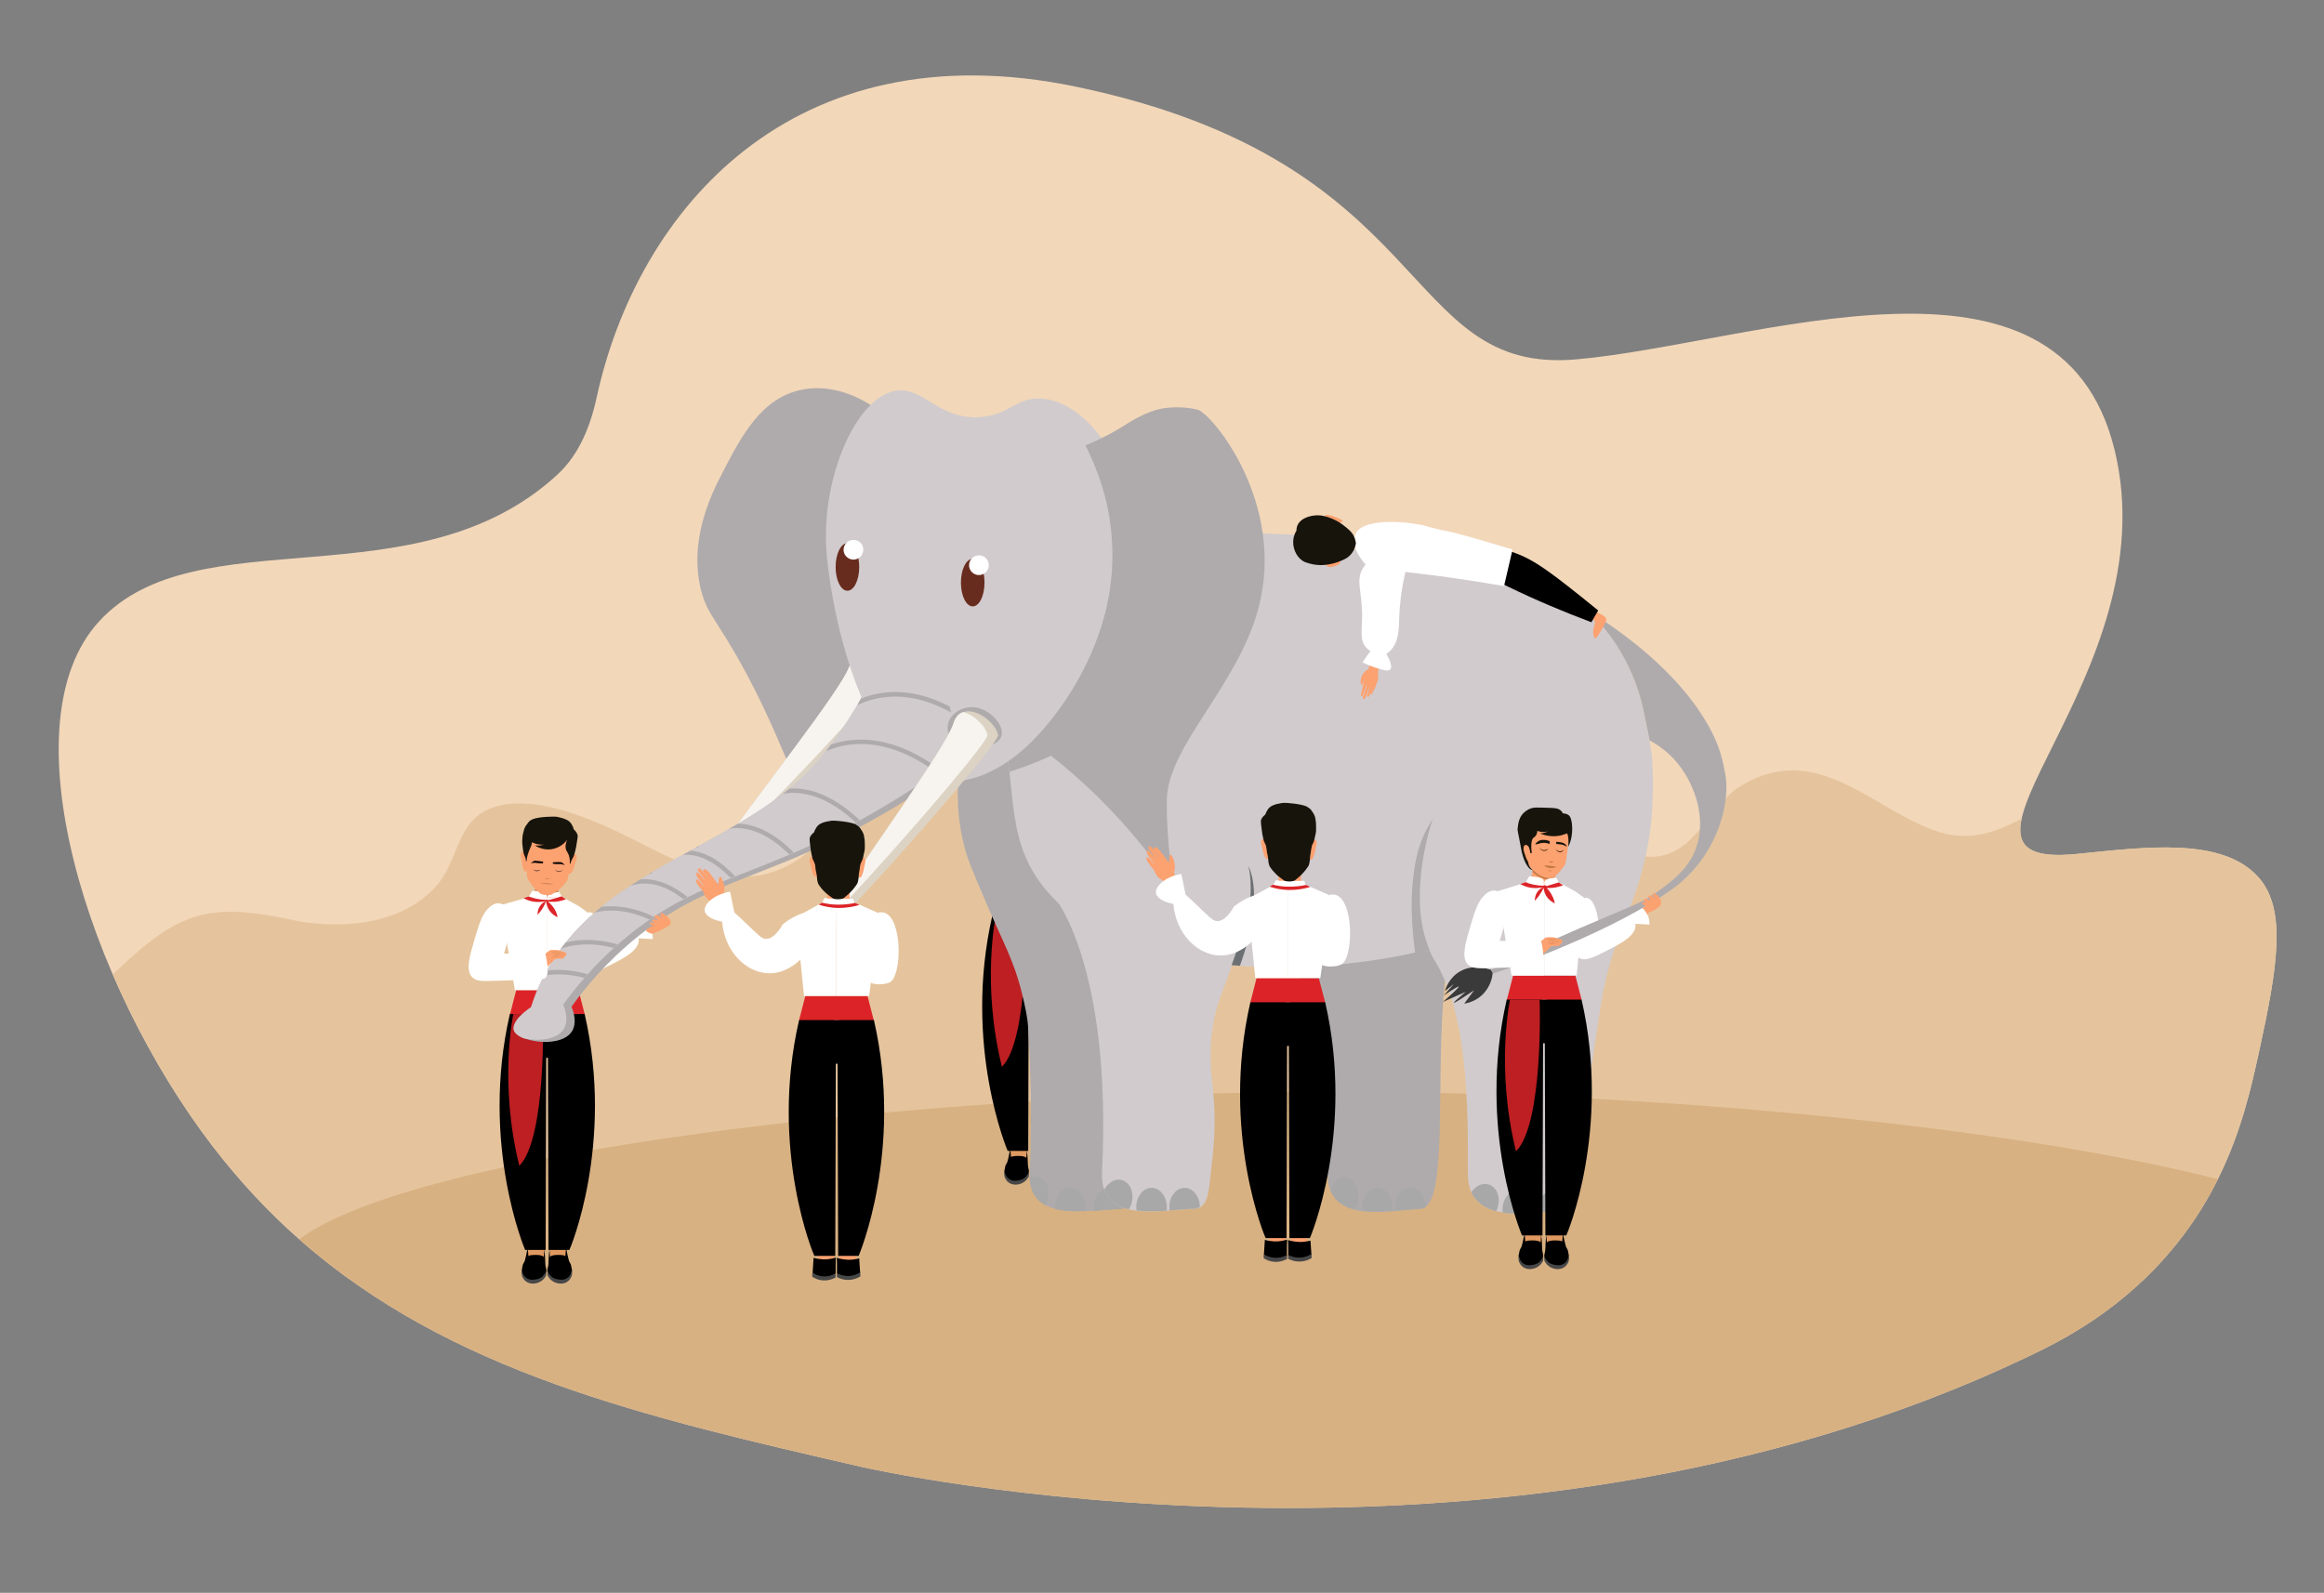 <?xml version="1.0" encoding="utf-8"?>
<!-- Generator: Adobe Illustrator 26.0.1, SVG Export Plug-In . SVG Version: 6.00 Build 0)  -->
<svg version="1.1" id="Layer_1" xmlns="http://www.w3.org/2000/svg" xmlns:xlink="http://www.w3.org/1999/xlink" x="0px" y="0px"
	 viewBox="0 0 1202 824" style="enable-background:new 0 0 1202 824;" xml:space="preserve">
<rect x="0" y="0" width="1202" height="824" fill="#808080" stroke="none"/>
<style type="text/css">
	.st0{clip-path:url(#SVGID_00000157278857071758992970000002992929964492598425_);}
	.st1{fill:#F2D7B9;}
	.st2{fill:#E5C49D;}
	.st3{fill:#D8B182;}
	.st4{fill:#FFFFFF;}
	.st5{fill:#CE8757;}
	.st6{fill:#E09A61;}
	.st7{fill:#4D4D4D;}
	.st8{fill:#DC2428;}
	.st9{fill:#BD1F22;}
	.st10{fill:#474747;}
	.st11{fill:#FCA170;}
	.st12{fill:#17140C;}
	.st13{fill:#462F2E;}
	.st14{fill:#E09D6C;}
	.st15{fill:#E08373;}
	.st16{fill:#E2DCDC;}
	.st17{fill:#AFABAC;}
	.st18{fill:#A8A8A8;}
	.st19{fill:#D1CBCD;}
	.st20{fill:#DCD3C4;}
	.st21{fill:#F7F4F0;}
	.st22{fill:#717677;}
	.st23{fill:#682C1E;}
	.st24{fill:#6C7072;}
	.st25{fill:#C47947;}
	.st26{fill:#3B2314;}
	.st27{fill:#3A3A3A;}
	.st28{fill:#FAD4AF;}
	.st29{clip-path:url(#SVGID_00000157278857071758992970000002992929964492598425_);fill:#DC2428;}
	.st30{fill:#D38753;}
</style>
<g>
	<defs>
		<path id="SVGID_1_" d="M1168.4,544.1c-3.9,17.8-9,41.2-21.3,65.9c-5.4,10.9-12.2,22-21,33c-27.6,34.7-60.5,50.9-77.4,58.9
			c-276.5,132-602.9,57-602.9,57c-112.2-25.8-212.9-48.9-291-117.8c-15.8-13.9-30.6-29.7-44.5-47.7C45,508.4,2.9,374,51.3,321.4
			c50.5-54.9,163.7-8.7,236.7-75.6c9.5-8.7,16.5-21.3,20.6-40.2c21.1-97,101.4-191.1,247.7-160.8c187.7,39,167,149.3,259.1,141.1
			s249.8-70,278.3,46.9c28.5,117-105.1,217.3-20,209c34.7-3.4,75.1-9.2,94.2,11.8C1183.2,470.4,1177.7,501.5,1168.4,544.1z"/>
	</defs>
	<clipPath id="SVGID_00000179647446817381812020000002808389480339660976_">
		<use xlink:href="#SVGID_1_"  style="overflow:visible;"/>
	</clipPath>
	<g style="clip-path:url(#SVGID_00000179647446817381812020000002808389480339660976_);">
		<path class="st1" d="M1168.4,544.1c-3.9,17.8-9,41.2-21.3,65.9c-5.4,10.9-12.2,22-21,33c-27.6,34.7-60.5,50.9-77.4,58.9
			c-276.5,132-602.9,57-602.9,57c-112.2-25.8-212.9-48.9-291-117.8c-15.8-13.9-30.6-29.7-44.5-47.7C45,508.4,2.9,374,51.3,321.4
			c50.5-54.9,163.7-8.7,236.7-75.6c9.5-8.7,16.5-21.3,20.6-40.2c21.1-97,101.4-191.1,247.7-160.8c187.7,39,167,149.3,259.1,141.1
			s249.8-70,278.3,46.9c28.5,117-105.1,217.3-20,209c34.7-3.4,75.1-9.2,94.2,11.8C1183.2,470.4,1177.7,501.5,1168.4,544.1z"/>
		<g>
			<path class="st2" d="M54.5,507.8c36.5-35.8,51.1-41.6,96.2-32c24.6,5.3,56.2,2.9,74.3-16.7c12.4-13.5,10.8-33.5,28.2-40.7
				c21.8-9.1,54.9,6.1,74.4,15.9c24.1,12.1,50,26.8,77,14.9c37.1-16.5,37.3-64.6,82.2-67.8c28.9-2.1,52.6,12.7,76.2,28
				c11.3,7.3,24.3,22.1,38.6,21.7c29.9-0.7,46.4-43.8,74.8-51.2c51.3-13.4,95.2,20.2,136.7,45.9c11.7,7.2,27.9,18.3,42.4,17.4
				c22.1-1.4,28-26.4,45-36.7c39.2-23.7,67.5,12,101.1,23.5c27.1,9.3,47.9-10,70.6-21.8c34.8-18,76.9-20.8,114.5-8.4
				c28.1,9.2,38.7,36.1,40.5,63.5c1.8,27.4-5.7,54.1-11.5,80.6c-6.3,29-8.3,57.7-11.7,87.1c-1.8,15.4-0.5,23.3-13.9,30.9
				c-14.9,8.4-41,8-57.3,5.6c-32-4.7-62.3-14.4-94.8-16.9c-33.9-2.7-67.9-2.3-101.8-4.8c-48.8-3.6-96.8-13-145.8-15.9
				c-43.4-2.6-86.8-3.8-130.2-7.1c-54.6-4-110.6-2.7-165.2-1.1c-71.6,2.1-142.5,3.4-213.3,16.7c-53.1,10-119.7,40.4-174.2,16.4
				c-15.8-7-24.7-18.1-29.7-34.3C71.3,600,66,577.3,61.4,556.2c-2.7-12.4,1.2-46.1-8.4-54.3"/>
		</g>
		<path class="st3" d="M1147.1,610c-5.4,10.9-12.2,22-21,33c-27.6,34.7-60.5,50.9-77.4,58.9c-276.5,132-602.9,57-602.9,57
			c-112.2-25.8-212.9-48.9-291-117.8c58.9-44.4,316.4-76.3,536.1-76.3C854.5,564.8,1039.2,582.6,1147.1,610z"/>
		<g>
			<path class="st4" d="M337.6,485.8c-2.4-0.1-4.9-0.3-7.3-0.4c0,0.2,0.1,0.5,0.1,0.9c0,5.2-7.3,9.1-12.9,12
				c-8.4,4.3-12.6,6.5-15.8,5c-6-2.8-5.6-14.3-5.5-15c0.4-8.7,6-14.5,7.7-16.2c0.5-0.2,1-0.2,1.4-0.1c3,0.4,5.3,5.9,6,13.5
				c4.7-1.5,7.7-3.1,9.8-4.3c1.2-0.7,3.6-2.3,6-1.5c0.4,0.1,0.7,0.3,0.9,0.4c1.1-1.5,2.3-2.9,3.4-4.4c0.9,0.4,2.8,1.5,4.3,3.7
				C337.6,482,337.6,484.8,337.6,485.8z"/>
			<g>
				<g>
					<path class="st5" d="M289.2,463.1c-0.8,0.6-1.8,1.2-3.1,1.7c-1.2,0.5-2.2,0.9-3.1,1.1c-0.8,0-1.8-0.1-3-0.6
						c-2.3-0.9-3.6-2.5-4.1-3.3c0.2-0.6,0.4-0.8,0.4-0.9c0,0,0.1-0.2,0.2-0.4c0,0,0,0,0,0c0,0,0-0.1,0.1-0.1
						c0.3-0.6,0.4-1.7,0.5-2.8c0.1-1.8,0-3.7,0-3.7l12,0.4c0,0-0.1,1.4-0.3,3.6c0,0.6-0.1,1.3-0.2,2c0,0.3,0,0.5,0,0.8
						c0,0,0,0.3,0,0.5C288.7,462.1,289.1,462.9,289.2,463.1z"/>
				</g>
				<g>
					<g>
						<g>
							<path class="st6" d="M300.8,597.8c1.9,5.6,2.3,10.5,1.6,15c-1.5,9.5-7.3,16.6-9.8,26c0,3.1,0.1,5.7,0.2,7.4
								c0.4,6.3,1.2,10-0.6,11.3c-0.6,0.4-1.3,0.4-1.9,0.5c-1.8,0.1-3.4-0.7-4.2-1.4c-2.5-2.1-2-6.2-1.7-10c0.2-2.3,0.3-4.2,0.5-5.4
								c-1.2-1.2-0.2-2.4,0.4-3c3.9-20.6-0.9-21.3,0.3-30.8c0.6-4.7,3.4-7.7,3.4-12.4c-0.3-3.4-4.1-10-2.1-16.6
								c-2.8-7.5-0.8-15.4-2.1-24.4c-0.4-2.9-1.1-6.5-1.8-9.3c-0.7,2.8-1.4,6.4-1.8,9.3c-1.3,9.1,0.7,16.9-2.1,24.4
								c2,6.5-1.9,13.1-2.1,16.6c0,4.8,2.8,7.7,3.4,12.4c1.2,9.5-3.6,10.2,0.3,30.8c0.6,0.6,1.6,1.8,0.4,3c0.4,1.5,0.4,3.2,0.6,5.2
								c0.2,2.7,0.4,5.2,0.1,7c-0.5,3.4-4.2,6.5-6.3,5.9c-2.6-0.8-2.8-7.3-2.8-7.9c0-2.4,0.5-3.2,0.7-6.5c0.2-2.6,0.1-4.8-0.1-6.1
								c-2.5-9.3-8.2-16.4-9.8-26c-0.7-4.6-0.3-9.5,1.6-15c6.4-19.2-9-30.2-3.5-53.8l21.4,0.6l21.4-0.6
								C309.8,567.6,294.4,578.7,300.8,597.8z"/>
							<path class="st7" d="M304.6,545.2c-1-6.2-2.2-14.8-5.1-21.2c-6.3,0.7-26.7,0.7-33.1,0c-3,6.4-4.2,15.1-5.1,21.2
								c6.8,0.7,15.3,0.5,21.7,0.5C289.3,545.6,297.7,545.9,304.6,545.2z"/>
						</g>
						<g>
							<g>
								<path d="M282.5,656.5c-0.4-1.5-0.5-2.6-0.5-3.5c0,0-0.1-4.2-0.5-6.5c0,0,0-0.1,0-0.1c-0.1,0-0.1,3.8-0.4,3.8
									c0,0-0.1-0.1-0.1-0.1c-0.7-1.3-7.2-1-7.5-0.4c0,0-0.1,0.2-0.1,0.2c-0.2,0-0.3-3.7-0.5-3.7c0,0-0.1,0.1-0.1,0.1
									c-0.2,0.4-0.5,2.8-1.4,6c-0.2,0.6-0.9,1.4-1.1,2.4c-0.1,0.6-0.3,1.5-0.4,2.1c-0.1,1.9,1,3.7,1.6,4.3c1.7,1.9,5.6,2,9.2-0.3
									c0.8-0.5,1.4-1.3,1.6-2.3c0,0,0,0,0,0C282.6,657.8,282.7,657.1,282.5,656.5z"/>
							</g>
							<path d="M302.4,524.6c-3.2-3.4-18.8,0-18.8,0h-1.1c0,0-15.6-3.4-18.8,0c-15.5,67.4,7.9,122,7.9,122h10.6l0.3-99.4h0.9
								l0.3,99.4h10.8C294.6,646.7,317.9,592,302.4,524.6z"/>
							<g>
								<polygon class="st8" points="302.4,524.6 263.8,524.6 267,512.2 299.2,512.2 								"/>
								<path class="st9" d="M268.6,603.1c-10.7-43.1-3.1-78.5-3.1-78.5h15.3C280.8,524.6,282.8,588.9,268.6,603.1z"/>
							</g>
							<g>
								<g>
									<path class="st4" d="M282.6,462.6c-0.3-0.5-0.7-0.7-1.1-0.8c-2-0.8-5.2-0.9-6.1-1c-0.7,1.1-1.3,2.1-2,3.2
										c3.1,0.3,6.3,0.5,9.4,0.8C282.9,464.4,283.1,463.4,282.6,462.6z"/>
									<path class="st4" d="M283.6,463c0.8-0.8,1.8-1,3.6-1.3c0.8-0.1,1.5-0.2,2.1-0.2c0.4,0.8,0.8,1.6,1.3,2.4
										c-2.5,0.2-5.1,0.3-7.6,0.5C283,464,283.2,463.5,283.6,463z"/>
								</g>
								<path class="st4" d="M266.3,512.2h16.8v-47.7l-9.7-0.4c-4.7,1.4-9.5,2.7-14.2,4.1c0.8,5.6,1.7,11.1,2.5,16.7L266.3,512.2z"
									/>
								<path class="st4" d="M303.8,472c-1.2,12.5-2.4,25.1-3.7,37.6c-0.1,0.8-0.2,1.7-0.2,2.5h-16.8v-47.7c2.5-0.2,5-0.4,7.4-0.5
									c0.7,0.4,1.4,0.8,2.2,1.2c2.2,1.2,4.4,2.4,6.7,3.7C300.9,469.9,302.4,470.9,303.8,472z"/>
							</g>
						</g>
					</g>
					<path class="st10" d="M270,656.3c0,0.5,0,2.6,1.5,4.2c0.8,0.8,1.7,1.1,2.1,1.3c1.3,0.4,2.4,0.2,3.3,0.1c1-0.2,2.4-0.4,3.6-1.5
						c0.6-0.6,1.1-1.3,1.3-1.5c0.4-0.6,0.7-1.2,0.8-1.6c0,0.8-0.1,1.6-0.1,2.5c-0.4,0.7-1,1.7-2.1,2.6c-2.3,1.8-6,2.4-8.5,0.4
						c-0.5-0.4-1.3-1.2-1.9-2.7c-0.1-0.5-0.3-1.3-0.2-2.2C269.8,657.2,269.9,656.7,270,656.3z"/>
					<g>
						<path d="M283.2,656.5c0.4-1.5,0.5-2.6,0.5-3.5c0,0,0.1-4.2,0.5-6.5c0,0,0-0.1,0-0.1c0.1,0,0.1,3.8,0.4,3.8
							c0,0,0.1-0.1,0.1-0.1c0.7-1.3,7.2-1,7.5-0.4c0,0,0.1,0.2,0.1,0.2c0.2,0,0.3-3.7,0.5-3.7c0,0,0.1,0.1,0.1,0.1
							c0.2,0.4,0.5,2.8,1.4,6c0.2,0.6,0.9,1.4,1.1,2.4c0.1,0.6,0.3,1.5,0.4,2.1c0.1,1.9-1,3.7-1.6,4.3c-1.7,1.9-5.6,2-9.2-0.3
							c-0.8-0.5-1.4-1.3-1.6-2.3c0,0,0,0,0,0C283.1,657.8,283,657.1,283.2,656.5z"/>
					</g>
					<path class="st10" d="M295.7,656.3c0,0.5,0,2.6-1.5,4.2c-0.8,0.8-1.7,1.1-2.1,1.3c-1.3,0.4-2.4,0.2-3.3,0.1
						c-1-0.2-2.4-0.4-3.6-1.5c-0.6-0.6-1.1-1.3-1.3-1.5c-0.4-0.6-0.7-1.2-0.8-1.6c0,0.8,0.1,1.6,0.1,2.5c0.4,0.7,1,1.7,2.1,2.6
						c2.3,1.8,6,2.4,8.5,0.4c0.5-0.4,1.3-1.2,1.9-2.7c0.1-0.5,0.3-1.3,0.2-2.2C295.9,657.2,295.8,656.7,295.7,656.3z"/>
				</g>
				<g>
					<g>
						<g>
							<g>
								<g>
									<g>
										<path class="st11" d="M296.9,442.1c0.3-0.1,0.4-0.3,0.7-0.2c0.2,0.1,0.5,0.3,0.6,0.6c0.1,0.4,0.2,1.1,0,2
											c-0.1,0.3-0.4,1.4-0.6,1.8c-0.3,0.6-0.6,2.3-0.8,2.7c-0.2,0.4-0.6,1.7-0.9,2c-0.3,0.4-0.5,1-1.3,1c-0.3,0-0.5-0.1-0.5-0.1
											s-0.2-4.7-0.1-5.7c0.2-0.9,1.1-2.8,1.2-3.2S296.9,442.1,296.9,442.1z"/>
										<path class="st11" d="M271,440.9c-0.3-0.2-0.4-0.3-0.7-0.3c-0.2,0-0.5,0.2-0.7,0.5c-0.2,0.4-0.4,1.1-0.2,1.9
											c0,0.3,0.2,1.4,0.3,1.9c0.2,0.6,0.3,2.3,0.4,2.7s0.4,1.8,0.6,2.1s0.4,1,1.1,1.2c0.3,0.1,0.5,0,0.5,0s0.8-4.6,0.8-5.6
											c0-1-0.7-2.9-0.8-3.4C272.4,441.6,271,440.9,271,440.9z"/>
										<path class="st11" d="M282.3,463c-1.3-0.1-2.6-0.4-2.9-0.8c-0.2-0.2-2.4-2.2-3-2.8c-0.5-0.6-1.9-2.3-2.2-2.8
											c-0.3-0.5-0.7-1.2-1.1-1.8c-0.4-0.5-0.4-1.3-0.5-1.6c-0.1-0.3-0.2-1.5-0.1-1.9c0-0.4,0-2.3-0.1-3
											c-0.1-0.7-0.1-1.1-0.2-1.9c-0.1-0.8,0-2.2,0.1-2.8c0-0.4,0-1.3,0-1.3s-0.2-4.1-0.3-5.2c-0.1-1.1,1.4-6.2,2-7
											c0.5-0.8,3.7-1.7,8.1-2.1c1-0.1,1.9-0.1,2.8-0.1l0.2,0c1,0.1,2.1,0.3,3.4,0.7c4.2,1.1,7.2,2.5,7.6,3.4
											c0.4,0.8,1,6.1,0.8,7.2c-0.2,1.1-1.2,5.1-1.2,5.1s-0.1,0.9-0.2,1.3c-0.1,0.6-0.2,2-0.4,2.8c-0.2,0.7-0.3,1.2-0.5,1.8
											c-0.2,0.7-0.5,2.6-0.6,3s-0.3,1.5-0.5,1.8c-0.1,0.3-0.3,1.1-0.8,1.5c-0.4,0.5-1,1.1-1.3,1.6c-0.4,0.4-2,1.9-2.7,2.4
											c-0.7,0.5-3.2,2.2-3.4,2.3C284.9,463,283.6,463,282.3,463L282.3,463z"/>
										<path class="st12" d="M271.1,429c0.4-1.4,1.4-2.5,2.2-3.6c0.5-0.7,1.4-1.3,2.5-1.7c2.6-1.1,10.6-1.5,12.6-1.1
											c1.8,0.4,3.6,0.9,5.1,1.7c1.9,1.1,2.9,3.2,3.3,4.8c1.2,1,1.7,2.1,1.9,2.8c0.2,0.6,0.2,1-0.7,6.1c-0.2,0.9-0.4,2.2-0.9,3.8
											c-0.3,0.9-0.4,1.3-0.7,1.8c-0.3,0.5-0.8,1.4-1,1.9c-0.2,0.5-0.3,1.2-0.3,1.2c-0.1,0-0.3,0.1-0.4,0.1
											c0.2-2.4-0.3-4.3-1.1-5.7c-0.3-0.5-0.5-0.7-0.7-1.2c-0.8-1.9-0.2-3.9,0.4-5.4c-0.5,0.7-3.1,4-7.9,4.8
											c-4.7,0.7-8.1-1.5-8.8-2c0.8,0.1,1.9,0.2,3.1,0c0.7-0.1,1.2-0.3,1.7-0.4c-0.9,0.1-2.3,0.1-4-0.3c-0.9-0.3-1.7-0.6-2.3-0.9
											c0,0.2,0,0.5-0.1,0.9c-0.1,0.7-0.4,1.3-0.5,1.5c-0.4,0.9-0.8,1.8-1.1,2.7c-0.7,1.9-1,3.5-1,4.6c-0.1,0-0.3,0.1-0.4,0.1
											c0,0,0-0.7-0.1-1.3c-0.1-0.5-0.6-1.4-0.8-2c-0.2-0.6-0.5-1.6-0.5-1.9c0-0.3-0.2-1.5-0.3-2.4c-0.1-0.8-0.2-1.6-0.2-2.4
											c0-0.8,0.1-1.6,0.1-2.2c0.1-0.6,0.1-1.4,0.3-2C270.8,430.3,271,429.3,271.1,429z"/>
									</g>
								</g>
							</g>
							<g>
								<path class="st5" d="M281.8,454.1c0.9,0.4,1.7,0.4,2.6,0C283.9,455.1,282.3,455.1,281.8,454.1z"/>
								<path class="st5" d="M286.4,457.5c-1.2,0-2.5,0-4-0.1c-1.2-0.1-2.3-0.3-3.2-0.5c0.9-0.1,2.1-0.2,3.4-0.1
									C284.1,456.8,285.4,457.2,286.4,457.5z"/>
								<g>
									<path d="M280.8,446.6c-1.4,0-2.9-0.1-4.3-0.3c0,0,0.2,0,0.2,0l-2.2,0.2l1.9-1.2l0.1,0c1.5,0.1,3,0.2,4.5,0.5
										C280.9,445.8,280.8,446.6,280.8,446.6L280.8,446.6z"/>
								</g>
								<g>
									<path d="M286,446.1c1.3-0.1,3.2-0.2,4.5,0c0,0,1.7,1.4,1.7,1.4l-2.1-0.5l0.2,0c-0.7,0-1.4,0-2.2,0c-0.7,0-1.4-0.1-2.2-0.2
										L286,446.1L286,446.1z"/>
								</g>
								<g>
									<path class="st13" d="M275.8,449.7c1.1,0.8,2.7,0.8,3.8,0.1C278.7,451,276.7,451,275.8,449.7L275.8,449.7z"/>
								</g>
								<g>
									<path class="st13" d="M287.1,449.9c1.2,1,2.7,1,4,0.1C290.2,451.3,287.9,451.3,287.1,449.9L287.1,449.9z"/>
								</g>
							</g>
						</g>
					</g>
				</g>
			</g>
		</g>
		<path class="st14" d="M337.9,476.7c0,0.1,0.5,0.3,0.6,0.6c0.3,1.4-5.8,3.9-5.7,4.1c0.1,0.2,4.3-1.4,9.1-3.2
			C340.1,477.4,338,476.5,337.9,476.7z"/>
		<g>
			<path class="st15" d="M531.7,589.4"/>
			<g>
				<g>
					<g>
						<path class="st6" d="M550.4,546.6c1.9,5.6,2.3,10.5,1.6,15c-1.5,9.5-7.3,16.6-9.8,26c0,3.1,0.1,5.7,0.2,7.4
							c0.4,6.3,1.2,10-0.6,11.3c-0.6,0.4-1.3,0.4-1.9,0.5c-1.8,0.1-3.4-0.7-4.2-1.4c-2.5-2.1-2-6.2-1.7-10c0.2-2.3,0.3-4.2,0.5-5.4
							c-1.2-1.2-0.2-2.4,0.4-3c3.9-20.6-0.9-21.3,0.3-30.8c0.6-4.7,3.4-7.7,3.4-12.4c-0.3-3.4-4.1-10-2.1-16.6
							c-2.8-7.5-0.8-15.4-2.1-24.4c-0.4-2.9-1.1-6.5-1.8-9.3c-0.7,2.8-1.4,6.4-1.8,9.3c-1.3,9.1,0.7,16.9-2.1,24.4
							c2,6.5-1.9,13.1-2.1,16.6c0,4.8,2.8,7.7,3.4,12.4c1.2,9.5-3.6,10.2,0.3,30.8c0.6,0.6,1.6,1.8,0.4,3c0.4,1.5,0.4,3.2,0.6,5.2
							c0.2,2.7,0.4,5.2,0.1,7c-0.5,3.4-4.2,6.5-6.3,5.9c-2.6-0.8-2.8-7.3-2.8-7.9c0-2.4,0.5-3.2,0.7-6.5c0.2-2.6,0.1-4.8-0.1-6.1
							c-2.5-9.3-8.2-16.4-9.8-26c-0.7-4.6-0.3-9.5,1.6-15c6.4-19.2-9-30.2-3.5-53.8l21.4,0.6l21.4-0.6
							C559.4,516.4,544,527.5,550.4,546.6z"/>
						<path class="st7" d="M554.2,494c-1-6.2-2.2-14.8-5.1-21.2c-6.3,0.7-26.7,0.7-33.1,0c-3,6.4-4.2,15.1-5.1,21.2
							c6.8,0.7,15.3,0.5,21.7,0.5C538.9,494.4,547.3,494.7,554.2,494z"/>
					</g>
					<g>
						<g>
							<path d="M532.1,605.3c-0.4-1.5-0.5-2.6-0.5-3.5c0,0-0.1-4.2-0.5-6.5c0,0,0-0.1,0-0.1c-0.1,0-0.1,3.8-0.4,3.8
								c0,0-0.1-0.1-0.1-0.1c-0.7-1.3-7.2-1-7.5-0.4c0,0-0.1,0.2-0.1,0.2c-0.2,0-0.3-3.7-0.5-3.7c0,0-0.1,0.1-0.1,0.1
								c-0.2,0.4-0.5,2.8-1.4,6c-0.2,0.6-0.9,1.4-1.1,2.4c-0.1,0.6-0.3,1.5-0.4,2.1c-0.1,1.9,1,3.7,1.6,4.3c1.7,1.9,5.6,2,9.2-0.3
								c0.8-0.5,1.4-1.3,1.6-2.3c0,0,0,0,0,0C532.2,606.6,532.2,605.9,532.1,605.3z"/>
						</g>
						<path d="M552,473.4c-3.2-3.4-18.8,0-18.8,0h-1.1c0,0-15.6-3.4-18.8,0c-15.5,67.4,7.9,122,7.9,122h10.6l0.3-99.4h0.9l0.3,99.4
							h10.8C544.2,595.5,567.5,540.8,552,473.4z"/>
						<g>
							<polygon class="st8" points="552,473.4 513.4,473.4 516.6,461 548.8,461 							"/>
							<path class="st9" d="M518.2,551.9c-10.7-43.1-3.1-78.5-3.1-78.5h15.3C530.4,473.4,532.4,537.7,518.2,551.9z"/>
						</g>
						<g>
							<g>
								<path class="st4" d="M532.2,411.4c-0.3-0.5-0.7-0.7-1.1-0.8c-2-0.8-5.2-0.9-6.1-1c-0.7,1.1-1.3,2.1-2,3.2
									c3.1,0.3,6.3,0.5,9.4,0.8C532.5,413.2,532.7,412.2,532.2,411.4z"/>
								<path class="st4" d="M533.2,411.8c0.8-0.8,1.8-1,3.6-1.3c0.8-0.1,1.5-0.2,2.1-0.2c0.4,0.8,0.8,1.6,1.3,2.4
									c-2.5,0.2-5.1,0.3-7.6,0.5C532.6,412.8,532.8,412.3,533.2,411.8z"/>
							</g>
							<polygon class="st4" points="515.9,461 532.7,461 532.7,413.2 523,412.8 521.4,413.3 511.3,433.6 							"/>
							<path class="st4" d="M553.4,420.8c-1.2,12.5-2.4,25.1-3.7,37.6c-0.1,0.8-0.2,1.7-0.2,2.5h-16.8v-47.7c2.5-0.2,5-0.4,7.4-0.5
								c0.7,0.4,1.4,0.8,2.2,1.2c2.2,1.2,4.4,2.4,6.7,3.7C550.5,418.7,551.9,419.7,553.4,420.8z"/>
							<rect x="531.9" y="413.9" class="st16" width="0.8" height="47.1"/>
						</g>
						<g>
							<polygon points="527.4,415.6 530,456 513,458.9 506.1,417.9 521.4,413.3 							"/>
							<path d="M553.4,420.8c-1.2,12.5-2.4,25.1-3.7,37.6l-14.4-2.5l2.6-40.4l4.3-1.6c2.2,1.2,4.4,2.4,6.7,3.7
								C550.5,418.7,551.9,419.7,553.4,420.8z"/>
						</g>
					</g>
				</g>
				<path class="st10" d="M519.6,605.1c0,0.5,0,2.6,1.5,4.2c0.8,0.8,1.7,1.1,2.1,1.3c1.3,0.4,2.4,0.2,3.3,0.1c1-0.2,2.4-0.4,3.6-1.5
					c0.6-0.6,1.1-1.3,1.3-1.5c0.4-0.6,0.7-1.2,0.8-1.6c0,0.8-0.1,1.6-0.1,2.5c-0.4,0.7-1,1.7-2.1,2.6c-2.3,1.8-6,2.4-8.5,0.4
					c-0.5-0.4-1.3-1.2-1.9-2.7c-0.1-0.5-0.3-1.3-0.2-2.2C519.4,606,519.5,605.5,519.6,605.1z"/>
				<g>
					<path d="M532.8,605.3c0.4-1.5,0.5-2.6,0.5-3.5c0,0,0.1-4.2,0.5-6.5c0,0,0-0.1,0-0.1c0.1,0,0.1,3.8,0.4,3.8c0,0,0.1-0.1,0.1-0.1
						c0.7-1.3,7.2-1,7.5-0.4c0,0,0.1,0.2,0.1,0.2c0.2,0,0.3-3.7,0.5-3.7c0,0,0.1,0.1,0.1,0.1c0.2,0.4,0.5,2.8,1.4,6
						c0.2,0.6,0.9,1.4,1.1,2.4c0.1,0.6,0.3,1.5,0.4,2.1c0.1,1.9-1,3.7-1.6,4.3c-1.7,1.9-5.6,2-9.2-0.3c-0.8-0.5-1.4-1.3-1.6-2.3
						c0,0,0,0,0,0C532.7,606.6,532.6,605.9,532.8,605.3z"/>
				</g>
				<path class="st10" d="M545.3,605.1c0,0.5,0,2.6-1.5,4.2c-0.8,0.8-1.7,1.1-2.1,1.3c-1.3,0.4-2.4,0.2-3.3,0.1
					c-1-0.2-2.4-0.4-3.6-1.5c-0.6-0.6-1.1-1.3-1.3-1.5c-0.4-0.6-0.7-1.2-0.8-1.6c0,0.8,0.1,1.6,0.1,2.5c0.4,0.7,1,1.7,2.1,2.6
					c2.3,1.8,6,2.4,8.5,0.4c0.5-0.4,1.3-1.2,1.9-2.7c0.1-0.5,0.3-1.3,0.2-2.2C545.5,606,545.4,605.5,545.3,605.1z"/>
			</g>
		</g>
		<g>
			<g>
				<g>
					<g>
						<path class="st17" d="M609.5,389.6c-27.4,36.9-9.9,234.9-28.9,235.7c-7.7,0.3-17.1,1.6-25.6,1.3c0,0-0.1,0-0.1,0
							c-3.3-0.1-6.4-0.5-9.2-1.2c-1.8-0.5-3.4-1.1-4.9-1.9c-4.7-2.5-7.8-6.9-8.2-14.2c0-0.2,0-0.4,0-0.7c0-0.8,0-1.6,0-2.4
							c1.7-37.3-0.5-68-0.9-75.2c-0.2-4.4-1.4-9.8-3.1-17c-4.2-17.2-9.4-25.4-19.8-49.9c-5.4-12.7-8.1-19.1-9.3-23.5
							c-5.8-20-4.4-37.9-2.3-49.9C526.1,368.6,576.3,384.5,609.5,389.6z"/>
						<g>
							<path class="st18" d="M561.4,624.5c0,0.6-0.1,1.2-0.1,1.8c-2.1,0.1-4.3,0.3-6.4,0.3c0,0-0.1,0-0.1,0
								c-3.3-0.1-6.4-0.5-9.2-1.2c0-0.3,0-0.6,0-0.9c0-5.5,3.5-10,7.9-10C557.8,614.6,561.4,619,561.4,624.5z"/>
							<path class="st18" d="M541.9,620.6c-0.3,1.1-0.7,2-1.2,2.9c-4.7-2.5-7.8-6.9-8.2-14.2c0-0.2,0-0.4,0-0.7
								c1.8,0,3.7,0.1,4.5,0.3C541.2,610.1,543.4,615.3,541.9,620.6z"/>
							<path class="st18" d="M581.5,624.5c-0.1-5.4-3.6-9.8-7.9-9.8c-4.4,0-7.9,4.5-7.9,10c0,0.6,0.1,1.1,0.1,1.7
								c4.6-0.3,9.1-0.8,13.1-0.9C579.8,625.4,580.7,625.1,581.5,624.5z"/>
						</g>
					</g>
					<g>
						<path class="st17" d="M663.7,481.8c0,0,22,46.7,23.1,124.5c-1.2,26.7,29.1,20.5,48.1,19c20.2-1.6-1.7-126.1,25.7-163.1
							C742.7,447,663.7,481.8,663.7,481.8z"/>
						<g>
							<path class="st18" d="M720.2,626.3c0.1-0.6,0.1-1.2,0.1-1.8c0-5.5-3.5-10-7.9-10c-4.4,0-7.9,4.5-7.9,10
								c0,0.6,0.1,1.2,0.1,1.7C709.6,626.8,714.9,626.7,720.2,626.3z"/>
							<path class="st18" d="M696.5,608.9c-3.5-1-6.4,2.8-8.4,6.6c2.1,5.8,6.8,8.7,12.7,10.1c0.7-1,1.2-2.1,1.5-3.4
								C703.7,616.9,700.7,610,696.5,608.9z"/>
							<path class="st18" d="M737.4,624.3c-0.1-5.4-3.6-9.8-7.9-9.8c-4.4,0-7.9,4.5-7.9,10c0,0.6,0.1,1.1,0.1,1.7
								c4.6-0.3,9.1-0.8,13.1-0.9C735.8,625.2,736.7,624.9,737.4,624.3z"/>
						</g>
					</g>
					<g>
						<path class="st19" d="M853.4,430.3c-5.6,39.4-19.4,50.2-25.7,91.3c-2.1,13.8-13,85.8-12.8,94.8c0.1,2.9-1.6,5.8-4.1,7.4
							c-0.8,0.6-1.7,1-2.7,1.2c-3.6,0.8-8.1,1.7-12.8,2.2c-0.9,0.1-1.7,0.2-2.6,0.3c-0.5,0.1-0.9,0.1-1.4,0.1c-0.2,0-0.5,0-0.7,0
							c-1.8,0.1-3.7,0.2-5.5,0.2c0,0,0,0-0.1,0c0,0-0.1,0-0.1,0c0,0,0,0,0,0c-2.7,0-5.3-0.2-7.8-0.6c-1.1-0.2-2.2-0.4-3.3-0.7
							c-4.5-1.2-8.3-3.3-10.9-6.7c-0.8-1-1.4-2.1-1.9-3.1c-1.8-4-1.8-8.1-1.8-10.5c0.1-33.3,0.2-81.9-17.7-110.2
							c-3.6-5.6-7.2-20.2-6.1-35.1c0.3-3.8,3.6-26.8,12.1-39.6c0,0,103.5-54.7,106.7-31.6C855.3,398,855.2,417.8,853.4,430.3z"/>
						<g>
							<path class="st18" d="M792.9,625.8c0,0.6-0.1,1.2-0.1,1.8c0,0,0,0,0,0c-0.5,0-0.9,0.1-1.4,0.1c-0.2,0-0.5,0-0.7,0
								c-1.9,0.1-3.7,0.2-5.5,0.2c0,0,0,0-0.1,0c0,0-0.1,0-0.1,0c0,0,0,0,0,0c-2.7,0-5.3-0.2-7.8-0.6c-0.1-0.5-0.1-1-0.1-1.5
								c0-5.5,3.5-10,7.9-10C789.3,615.9,792.9,620.3,792.9,625.8z"/>
							<path class="st18" d="M774.7,624.3c-0.2,0.8-0.5,1.6-0.9,2.3c-4.5-1.2-8.3-3.3-10.9-6.7c-0.8-1-1.4-2.1-1.9-3.1
								c2.1-3.2,5.5-5,8.7-4.1C774,613.8,776.2,619,774.7,624.3z"/>
							<path class="st18" d="M810.9,623.9c-0.8,0.6-1.7,1-2.7,1.2c-3.6,0.8-8.1,1.7-12.8,2.2c-0.1-0.4-0.1-0.8-0.1-1.3
								c0-5.5,3.5-10,7.9-10C806.9,616.1,810.1,619.4,810.9,623.9z"/>
						</g>
					</g>
					<path class="st19" d="M854.2,393.3c0,91.6-121.3,99.2-121.3,99.2s-41.1,10.6-91.6,7.2c-1.4-0.1-2.9-0.2-4.3-0.3
						c-21.5-1.8-46.3-2.7-66.7-15.1c-45.5-27.6-44.6-53.1-48.2-85c-0.1-0.7-0.2-1.5-0.3-2.2c-0.1-0.9-0.2-1.8-0.3-2.6
						c-4.8-35.4-1.2-65.5,3.5-76c0.3-0.8,0.7-1.4,1-2c0.1-0.1,0.1-0.2,0.2-0.3c0.3-0.4,0.5-0.7,0.8-0.9c0.1-0.1,0.1-0.1,0.2-0.2
						c10.4-8.7,57.8-56.5,57.8-56.5s5.6,4,18.1,8.2c12.4,4.2,31.6,8.6,58.8,9.5c55.6,1.9,75.4,10.4,98.1,12.9
						c20.1,2.3,56.7,11.4,78.4,48.3c5.7,9.7,10.1,20.9,12.4,33.8C851.9,377.8,854.2,385.9,854.2,393.3z"/>
					<path class="st17" d="M609.5,304.9c0,55.5-52.6,83.2-87.4,94.4c-0.1-0.7-0.2-1.5-0.3-2.2c-0.1-0.9-0.2-1.8-0.3-2.6
						c-4.8-35.4-1.2-65.5,3.5-76c0.3-0.8,0.7-1.4,1-2c0.1-0.1,0.1-0.2,0.2-0.3c0.3-0.4,0.5-0.7,0.8-0.9c0.1-0.1,0.1-0.1,0.2-0.2
						c10.4-8.7,57.8-56.5,57.8-56.5s5.6,4,18.1,8.2C607.1,277.9,609.5,290.5,609.5,304.9z"/>
					<g>
						<path class="st19" d="M545.6,464.5c0,0,29.6,35.2,24.4,141.8c-1.3,26.7,29,19.8,48.1,19c7.5-0.3,7.2-11.8,8.6-22.6
							c4.6-37.2-3-44.4,0.2-69.1c2.9-22.4,10.1-24,16.3-59.8c1.8-10.1,2.7-18.6,3.2-24.2C612.7,454.4,579.1,459.4,545.6,464.5z"/>
						<g>
							<path class="st18" d="M603.4,626.3c0.1-0.6,0.1-1.2,0.1-1.8c0-5.5-3.5-10-7.9-10c-4.4,0-7.9,4.5-7.9,10
								c0,0.6,0.1,1.2,0.1,1.7C592.7,626.8,598.1,626.7,603.4,626.3z"/>
							<path class="st18" d="M580.3,610.5c-3.5-1-7.2,1.2-9.2,5c2.1,5.8,6.8,8.7,12.7,10.1c0.7-1,1.2-2.1,1.5-3.4
								C586.7,616.9,584.5,611.7,580.3,610.5z"/>
							<path class="st18" d="M620.6,624.3c-0.1-5.4-3.6-9.8-7.9-9.8c-4.4,0-7.9,4.5-7.9,10c0,0.6,0.1,1.1,0.1,1.7
								c4.6-0.3,9.1-0.8,13.1-0.9C619,625.2,619.8,624.9,620.6,624.3z"/>
						</g>
					</g>
				</g>
			</g>
			<g>
				<path class="st17" d="M415.2,201.5c-21.3,4-31.7,24-41.6,43.2c-5.2,10-18.4,35.7-10.4,62.8c2.5,8.3,5.3,11.2,12.6,23.1
					c30.8,50.1,39,93.5,48.8,91.7c0.7-0.1,1.3-0.3,2.2-1.3c14.3-15.4,27.1-60.6,27.1-60.6l16.4-131.9
					C456.1,209.1,434.8,197.9,415.2,201.5z"/>
				<path class="st20" d="M462,352.2c0.8,4.9-96.9,106.9-105.7,109c2.7-3.9,5.6-8,8.7-12.3c27.9-38.9,69.8-91.8,74.1-103.7
					c1-2.9,2.6-4.6,4.5-5.4C450.4,337,460.9,345.6,462,352.2z"/>
				<path class="st21" d="M455.6,352.2c0.6,3.9-60.8,69-90.6,96.7c27.9-38.9,69.8-91.8,74.1-103.7c1-2.9,2.6-4.6,4.5-5.4
					C449.2,341.7,454.8,347.5,455.6,352.2z"/>
				<g>
					<path class="st19" d="M575.1,297.9c-3.4,46.3-45.3,109.2-86,106.2c-40.4-3-58.3-81.3-61.5-117.1c-3.5-38.4,14.9-82,36.1-84.9
						c14.3-2,22,15.6,43.9,13.6c15.1-1.4,17.8-10.2,30.8-9.5c20.4,1.2,33.9,24,35.4,26.6C588.2,257.8,576,285.5,575.1,297.9z"/>
					<path class="st17" d="M497,394.7c-24.3,18-45.7,29.9-60.6,37.4c-46.2,23.2-72.7,25.4-105.9,51.9
						c-16.8,13.4-28.1,27.3-34.9,36.8c1.2,2.9,2.8,8.4,0.3,12.6c-4,6.7-17.2,6.7-24.7,3.7c-3.1-1.2-5.2-2.9-5.4-4.8
						c-0.5-5.3,9-11.3,9-11.3c0.3-1,0.9-2.7,1.6-4.7c22.2-60.4,88.5-72.1,133.6-109.6c21.7-18,47.2-49.3,61.7-107.1
						c0.7-2.7,1.3-5.4,1.9-8.2C481.3,325.9,489.1,360.3,497,394.7z"/>
					<path class="st19" d="M497,390.8c-3.5,2.6-7,5.1-10.6,7.6l-2,1.4c-14.3,9.8-28.3,18.3-39.7,24.6l-2.1,1.2
						c-3.8,2.1-7.3,3.9-10.4,5.5c-7.7,3.9-14.9,7.2-21.7,10.1c-0.8,0.3-1.5,0.7-2.3,1c-10.2,4.3-19.4,7.8-28.1,11.3l-2.3,0.9h0
						c-7.8,3.1-15.1,6.2-22.4,9.9c-0.7,0.4-1.5,0.8-2.2,1.1c-5.1,2.6-10.1,5.6-15.3,9c-0.7,0.5-1.5,1-2.2,1.5
						c-3.1,2.2-6.3,4.5-9.5,7.1c-2.4,1.9-4.7,3.9-6.9,5.8c-0.7,0.6-1.4,1.2-2,1.8c-5.1,4.6-9.6,9.2-13.4,13.5
						c-0.6,0.6-1.1,1.3-1.7,1.9c-4.5,5.1-8.1,9.8-10.9,13.7c1.2,2.9,2.8,8.4,0.3,12.6c-3.4,5.6-13.1,6.5-20.6,4.9
						c-3.1-1.2-5.2-2.9-5.4-4.8c-0.5-5.3,9-11.3,9-11.3c0.3-1,0.9-2.7,1.6-4.7c1.5-4.1,3.2-8,5.1-11.7c0.4-0.9,0.9-1.7,1.4-2.6
						c2.2-4,4.6-7.7,7.3-11.3c0.8-1.1,1.6-2.1,2.5-3.2c4.6-5.7,9.7-10.9,15.1-15.6c1.1-1,2.3-1.9,3.4-2.9c4.7-3.8,9.6-7.4,14.7-10.7
						c0,0,0,0,0,0c1.8-1.2,3.5-2.3,5.3-3.4c0,0,0,0,0,0c1.7-1.1,3.4-2.1,5.1-3.1c0.3-0.2,0.6-0.4,0.9-0.6c5.2-3.1,10.5-6.1,15.9-9
						c0,0,0,0,0,0h0c1.4-0.8,2.7-1.5,4.1-2.2h0c1.1-0.6,2.2-1.2,3.3-1.8c0.2-0.1,0.5-0.3,0.7-0.4c0,0,0,0,0,0c5.4-3,10.9-6,16.2-9.1
						c1.5-0.8,2.9-1.7,4.4-2.6c8-4.8,15.8-9.8,23.2-15.5c0,0,0,0,0,0c1.2-0.9,2.3-1.8,3.4-2.7l0,0c0.5-0.4,0.9-0.8,1.4-1.1
						c5.5-4.6,11.3-10.6,17.3-18.1c0.9-1.1,1.8-2.3,2.7-3.5c4.6-6,9.1-12.8,13.6-20.4v0c0.6-1.1,1.3-2.2,1.9-3.4
						c11.2-19.7,21.5-44.2,28.5-72.4c5.3,23.3,11.5,51,17.3,76.6v0l0.7,3C493.7,376.2,495.4,383.7,497,390.8z"/>
					<g>
						<g>
							<path class="st17" d="M304,504c-0.6,0.6-1.1,1.3-1.7,1.9c-8.6-2.3-15.8-2.1-20.9-1.2c0.4-0.9,0.9-1.7,1.4-2.6
								C288.2,501.4,295.4,501.5,304,504z"/>
						</g>
						<g>
							<path class="st17" d="M319.5,488.6c-0.7,0.6-1.4,1.2-2,1.8c-13.3-3.5-23.1-1.2-27.4,0.4c0.8-1.1,1.6-2.1,2.5-3.2
								C298.1,486.1,307.5,485.1,319.5,488.6z"/>
						</g>
						<g>
							<path class="st17" d="M338.1,474.2c-0.7,0.5-1.5,1-2.2,1.5c-12-5.5-21.7-5.2-28.3-3.7c1.1-1,2.3-1.9,3.4-2.9
								C318,468.3,327.3,469,338.1,474.2z"/>
						</g>
						<g>
							<path class="st17" d="M355.6,464c-0.7,0.4-1.5,0.8-2.2,1.1c-7.2-5.6-14.2-8.3-21-8c-2.4,0.1-4.6,0.6-6.5,1.2
								c1.8-1.2,3.5-2.3,5.3-3.4c0,0,0,0,0,0c0.3,0,0.7,0,1-0.1C339.9,454.6,347.7,457.7,355.6,464z"/>
						</g>
						<g>
							<path class="st22" d="M336.3,451.8c0.3-0.2,0.6-0.4,0.9-0.6c-0.4,0.5-0.6,0.8-0.6,0.8L336.3,451.8z"/>
							<path class="st17" d="M380.2,453.3l-2.3,0.9h0c-8.1-8.3-16-12.3-23.7-12c-0.4,0-0.7,0-1.1,0.1c1.4-0.8,2.7-1.5,4.1-2.2h0
								C364.8,440.7,372.5,445.1,380.2,453.3z"/>
						</g>
						<g>
							<path class="st22" d="M360.5,438.2l0.7-0.4c0,0,0,0,0,0c0,0,0,0,0,0c-0.3,0.3-0.5,0.6-0.5,0.6L360.5,438.2z"/>
							<path class="st17" d="M410.5,441c-0.8,0.3-1.5,0.7-2.3,1c-9.6-9.4-19-13.9-28.1-13.6c-0.9,0-1.9,0.1-2.7,0.3
								c-0.1,0-0.2,0-0.2,0l4.6-2.6C391.2,426.3,400.9,431.3,410.5,441z"/>
						</g>
						<g>
							<path class="st17" d="M444.7,424.3l-2.1,1.2c-11.4-10.6-22.7-15.7-33.5-15.3c-1.4,0.1-2.8,0.2-4.1,0.4
								c1.2-0.9,2.3-1.8,3.4-2.7l0,0c0.2,0,0.4,0,0.5,0C420.6,407.4,432.6,412.9,444.7,424.3z"/>
						</g>
						<g>
							<path class="st17" d="M486.4,398.3l-2,1.4c-16.3-12.1-32.8-16.9-47.9-14c-3.6,0.7-6.7,1.8-9.4,3c0.9-1.1,1.8-2.3,2.7-3.5
								c1.9-0.7,4-1.2,6.2-1.7C447.3,381.3,465,382.2,486.4,398.3z"/>
						</g>
						<g>
							<path class="st17" d="M491.9,368.6c-12.9-7.2-25.7-9.7-37.6-7.4c-4.3,0.8-7.9,2.2-10.9,3.6c0.6-1.1,1.3-2.2,1.9-3.4
								c2.5-1,5.3-1.9,8.4-2.5c8.9-1.8,21.8-1.6,37.5,6.6v0L491.9,368.6z"/>
						</g>
					</g>
				</g>
				<path class="st17" d="M619.5,212c-7.6-2.1-16-1-16-1c-4.4,0.5-8.1,1.7-11.7,3.4c-4.9,2.2-8.1,4.3-11.1,6.2
					c-4.3,2.7-10.7,6.3-19.3,9.8c5.8,11.4,12.4,28.2,13.7,49c3.7,56.2-33.2,96-41.3,104.2c13.7,9.9,29.6,23.1,45.4,40.5
					c11.8,13,21.3,25.6,28.8,37c-1.2-5.6-2.5-13.2-3.4-22.3c0,0-1.3-12.8-1.1-25c0.5-28,36.7-58.9,47.4-99.2
					C665.3,260.3,626.9,214,619.5,212z"/>
			</g>
			<g>
				<path class="st23" d="M509.2,301.4c0,6.8-2.7,12.3-6.1,12.3c-3.4,0-6.1-5.5-6.1-12.3c0-6.8,2.7-12.3,6.1-12.3
					C506.5,289,509.2,294.5,509.2,301.4z"/>
				<path class="st4" d="M511.4,292.4c0,2.8-2.3,5.1-5.1,5.1c-2.8,0-5.1-2.3-5.1-5.1c0-2.8,2.3-5.1,5.1-5.1
					C509.1,287.2,511.4,289.5,511.4,292.4z"/>
			</g>
			<g>
				<path class="st23" d="M444.4,293.3c0,6.8-2.7,12.3-6.1,12.3c-3.4,0-6.1-5.5-6.1-12.3c0-6.8,2.7-12.3,6.1-12.3
					C441.6,281,444.4,286.5,444.4,293.3z"/>
				<path class="st4" d="M446.5,284.4c0,2.8-2.3,5.1-5.1,5.1c-2.8,0-5.1-2.3-5.1-5.1c0-2.8,2.3-5.1,5.1-5.1
					C444.2,279.2,446.5,281.5,446.5,284.4z"/>
			</g>
			<path class="st17" d="M739.5,491.7c0,0-3.6,1-7.6,1c-1.8-13.6-2.3-26.5-1.2-36.3c0.8-7.8,1.9-19.9,10.3-32.7
				C741,423.8,727.1,463.2,739.5,491.7z"/>
			<path class="st24" d="M641.3,499.6c-1.4-0.1-2.9-0.2-4.3-0.3c1.9-5.2,6.6-18.4,8.2-25.4c3.4-15.3,0.6-25.4,0.5-25.8
				C646,448.7,654.4,463.5,641.3,499.6z"/>
		</g>
		<path class="st17" d="M518.2,379.1c0,5.8-8.1,7.9-15.2,7.9s-12.9-4.7-12.9-10.6c0-5.8,5.8-10.6,12.9-10.6S518.2,373.2,518.2,379.1
			z"/>
		<path class="st20" d="M516.2,380.2c1,4.8-92.4,110.8-101.1,113.3c2.2-3.5,4.6-7.2,7.1-11c26.3-40.1,67.1-96.1,70.9-108.3
			c1-3.3,2.8-5.1,5-5.8C504.8,366,514.9,373.8,516.2,380.2z"/>
		<path class="st21" d="M510.7,380.2c0.8,3.9-60.7,74.6-88.4,102.3c26.3-40.1,67.1-96.1,70.9-108.3c1-3.3,2.8-5.1,5-5.8
			C503.8,369.9,509.7,375.4,510.7,380.2z"/>
		<path class="st11" d="M346.9,477.7c-0.2,0.9-1.6,1.6-4.2,3c-0.5,0.3-1.5,0.8-2.9,1.4c-0.8,0.3-1.3,0.6-1.8,0.8c0,0,0,0,0,0
			c-0.4,0.1-1.5,0.2-2.7-0.5c-0.6-0.3-1-0.7-1.3-1.1c0.4-0.4,1-0.8,1.7-1.2c1.2-0.7,2.4-1,3.2-1.1c-0.5-0.1-1.2-0.2-2-0.5
			c-0.2-0.1-0.4-0.2-0.6-0.3c-0.2-0.1-0.3-0.3-0.3-0.5c0-0.1,0.1-0.2,0.2-0.3c0.2-0.2,0.5-0.3,0.7-0.2c0.7,0.2,1.4,0.4,2.2,0.6
			c-0.5-0.4-0.9-0.6-1.2-0.8c-0.3-0.2-0.6-0.3-0.6-0.6c0-0.2,0.1-0.4,0.1-0.4c0.2-0.4,0.9-0.5,1.2-0.4c0.6,0.2,1.5,0.6,2.1,0.8
			c-0.5-0.5-0.9-0.8-1.2-1c-0.6-0.4-1-0.6-1.1-0.9c-0.1-0.3,0.1-0.5,0.2-0.7c0.2-0.1,0.5-0.2,0.7-0.3c0.3,0,0.7,0,1.2,0.2
			c1.3,0.4,2.1,1.4,2.3,1.8c-0.4-0.7-0.8-1.3-1.2-2c-0.4-0.7,0.3-1.5,1-1.1C345.4,474,347.3,476.2,346.9,477.7z"/>
		<g>
			<path class="st4" d="M853.1,478.3c-2.4-0.1-4.9-0.3-7.3-0.4c0,0.2,0.1,0.5,0.1,0.9c0,5.2-7.3,9.1-12.9,12
				c-8.4,4.3-12.6,6.5-15.8,5c-6-2.8-5.6-14.3-5.5-15c0.4-8.7,6-14.5,7.7-16.2c0.5-0.2,1-0.2,1.4-0.1c3,0.4,5.3,5.9,6,13.5
				c4.7-1.5,7.7-3.1,9.8-4.3c1.2-0.7,3.6-2.3,6-1.5c0.4,0.1,0.7,0.3,0.9,0.4c1.1-1.5,2.3-2.9,3.4-4.4c0.9,0.4,2.8,1.5,4.3,3.7
				C853.2,474.5,853.2,477.3,853.1,478.3z"/>
			<g>
				<g>
					<path class="st11" d="M804.7,455.6c-0.8,0.6-1.8,1.2-3.1,1.7c-1.2,0.5-2.2,0.9-3.1,1.1c-0.8,0-1.8-0.1-3-0.6
						c-2.3-0.9-3.6-2.5-4.1-3.3c0.2-0.6,0.4-0.8,0.4-0.9c0,0,0.1-0.2,0.2-0.4c0,0,0,0,0,0c0,0,0-0.1,0.1-0.1
						c0.3-0.6,0.4-1.7,0.5-2.8c0.1-1.8,0-3.7,0-3.7l12,0.4c0,0-0.1,1.4-0.3,3.6c0,0.6-0.1,1.3-0.2,2c0,0.3,0,0.5,0,0.8
						c0,0,0,0.3,0,0.5C804.3,454.6,804.7,455.4,804.7,455.6z"/>
					<path class="st25" d="M804.2,452.6c0,0.5,0,0.9,0,1.3c-0.4,0.3-1,0.7-1.8,1c-1.7,0.5-3.2,0-4.7-0.6c-1.2-0.5-3.1-1.4-5-3.2
						c0-1.5,0-2.9,0-4.4l12,0.4c0,0-0.1,1.4-0.3,3.6C804.3,451.2,804.3,451.9,804.2,452.6z"/>
				</g>
				<g>
					<g>
						<g>
							<path class="st6" d="M816.4,590.3c1.9,5.6,2.3,10.5,1.6,15c-1.5,9.5-7.3,16.6-9.8,26c0,3.1,0.1,5.7,0.2,7.4
								c0.4,6.3,1.2,10-0.6,11.3c-0.6,0.4-1.3,0.4-1.9,0.5c-1.8,0.1-3.4-0.7-4.2-1.4c-2.5-2.1-2-6.2-1.7-10c0.2-2.3,0.3-4.2,0.5-5.4
								c-1.2-1.2-0.2-2.4,0.4-3c3.9-20.6-0.9-21.3,0.3-30.8c0.6-4.7,3.4-7.7,3.4-12.4c-0.3-3.4-4.1-10-2.1-16.6
								c-2.8-7.5-0.8-15.4-2.1-24.4c-0.4-2.9-1.1-6.5-1.8-9.3c-0.7,2.8-1.4,6.4-1.8,9.3c-1.3,9.1,0.7,16.9-2.1,24.4
								c2,6.5-1.9,13.1-2.1,16.6c0,4.8,2.8,7.7,3.4,12.4c1.2,9.5-3.6,10.2,0.3,30.8c0.6,0.6,1.6,1.8,0.4,3c0.4,1.5,0.4,3.2,0.6,5.2
								c0.2,2.7,0.4,5.2,0.1,7c-0.5,3.4-4.2,6.5-6.3,5.9c-2.6-0.8-2.8-7.3-2.8-7.9c0-2.4,0.5-3.2,0.7-6.5c0.2-2.6,0.1-4.8-0.1-6.1
								c-2.5-9.3-8.2-16.4-9.8-26c-0.7-4.6-0.3-9.5,1.6-15c6.4-19.2-9-30.2-3.5-53.8l21.4,0.6l21.4-0.6
								C825.4,560.1,810,571.2,816.4,590.3z"/>
							<path class="st7" d="M820.1,537.7c-1-6.2-2.2-14.8-5.1-21.2c-6.3,0.7-26.7,0.7-33.1,0c-3,6.4-4.2,15.1-5.1,21.2
								c6.8,0.7,15.3,0.5,21.7,0.5C804.9,538.1,813.3,538.3,820.1,537.7z"/>
						</g>
						<g>
							<g>
								<path d="M798.1,649c-0.4-1.5-0.5-2.6-0.5-3.5c0,0-0.1-4.2-0.5-6.5c0,0,0-0.1,0-0.1c-0.1,0-0.1,3.8-0.4,3.8
									c0,0-0.1-0.1-0.1-0.1c-0.7-1.3-7.2-1-7.5-0.4c0,0-0.1,0.2-0.1,0.2c-0.2,0-0.3-3.7-0.5-3.7c0,0-0.1,0.1-0.1,0.1
									c-0.2,0.4-0.5,2.8-1.4,6c-0.2,0.6-0.9,1.4-1.1,2.4c-0.1,0.6-0.3,1.5-0.4,2.1c-0.1,1.9,1,3.7,1.6,4.3c1.7,1.9,5.6,2,9.2-0.3
									c0.8-0.5,1.4-1.3,1.6-2.3c0,0,0,0,0,0C798.2,650.3,798.2,649.6,798.1,649z"/>
							</g>
							<path d="M818,517.1c-3.2-3.4-18.8,0-18.8,0h-1.1c0,0-15.6-3.4-18.8,0c-15.5,67.4,7.9,122,7.9,122h10.6l0.3-99.4h0.9l0.3,99.4
								h10.8C810.2,639.2,833.5,584.5,818,517.1z"/>
							<g>
								<polygon class="st8" points="818,517.1 779.4,517.1 782.6,504.7 814.8,504.7 								"/>
								<path class="st9" d="M784.1,595.6c-10.7-43.1-3.1-78.5-3.1-78.5h15.3C796.4,517.1,798.4,581.4,784.1,595.6z"/>
							</g>
							<g>
								<g>
									<path class="st4" d="M798.2,455.1c-0.3-0.5-0.7-0.7-1.1-0.8c-2-0.8-5.2-0.9-6.1-1c-0.7,1.1-1.3,2.1-2,3.2
										c3.1,0.3,6.3,0.5,9.4,0.8C798.4,456.9,798.7,455.9,798.2,455.1z"/>
									<path class="st4" d="M799.2,455.5c0.8-0.8,1.8-1,3.6-1.3c0.8-0.1,1.5-0.2,2.1-0.2c0.4,0.8,0.8,1.6,1.3,2.4
										c-1.6,0.2-3.4,0.4-5.3,0.5c-0.8,0-1.6,0-2.3,0C798.7,456.2,799,455.8,799.2,455.5z"/>
								</g>
								<path class="st4" d="M781.8,504.7h16.8v-47.7l-9.7-0.4c-4.9,1.5-9.8,3.1-14.8,4.6c1,5.4,2,10.8,3.1,16.2L781.8,504.7z"/>
								<path class="st4" d="M819.4,464.5c-1.2,12.5-2.4,25.1-3.7,37.6c-0.1,0.8-0.2,1.7-0.2,2.5h-16.8v-47.7c2.5-0.2,5-0.4,7.4-0.5
									c0.7,0.4,1.4,0.8,2.2,1.2c2.2,1.2,4.4,2.4,6.7,3.7C816.5,462.4,817.9,463.4,819.4,464.5z"/>
							</g>
						</g>
					</g>
					<path class="st10" d="M785.6,648.8c0,0.5,0,2.6,1.5,4.2c0.8,0.8,1.7,1.1,2.1,1.3c1.3,0.4,2.4,0.2,3.3,0.1
						c1-0.2,2.4-0.4,3.6-1.5c0.6-0.6,1.1-1.3,1.3-1.5c0.4-0.6,0.7-1.2,0.8-1.6c0,0.8-0.1,1.6-0.1,2.5c-0.4,0.7-1,1.7-2.1,2.6
						c-2.3,1.8-6,2.4-8.5,0.4c-0.5-0.4-1.3-1.2-1.9-2.7c-0.1-0.5-0.3-1.3-0.2-2.2C785.4,649.7,785.5,649.2,785.6,648.8z"/>
					<g>
						<path d="M798.8,649c0.4-1.5,0.5-2.6,0.5-3.5c0,0,0.1-4.2,0.5-6.5c0,0,0-0.1,0-0.1c0.1,0,0.1,3.8,0.4,3.8c0,0,0.1-0.1,0.1-0.1
							c0.7-1.3,7.2-1,7.5-0.4c0,0,0.1,0.2,0.1,0.2c0.2,0,0.3-3.7,0.5-3.7c0,0,0.1,0.1,0.1,0.1c0.2,0.4,0.5,2.8,1.4,6
							c0.2,0.6,0.9,1.4,1.1,2.4c0.1,0.6,0.3,1.5,0.4,2.1c0.1,1.9-1,3.7-1.6,4.3c-1.7,1.9-5.6,2-9.2-0.3c-0.8-0.5-1.4-1.3-1.6-2.3
							c0,0,0,0,0,0C798.7,650.3,798.6,649.6,798.8,649z"/>
					</g>
					<path class="st10" d="M811.3,648.8c0,0.5,0,2.6-1.5,4.2c-0.8,0.8-1.7,1.1-2.1,1.3c-1.3,0.4-2.4,0.2-3.3,0.1
						c-1-0.2-2.4-0.4-3.6-1.5c-0.6-0.6-1.1-1.3-1.3-1.5c-0.4-0.6-0.7-1.2-0.8-1.6c0,0.8,0.1,1.6,0.1,2.5c0.4,0.7,1,1.7,2.1,2.6
						c2.3,1.8,6,2.4,8.5,0.4c0.5-0.4,1.3-1.2,1.9-2.7c0.1-0.5,0.3-1.3,0.2-2.2C811.5,649.7,811.4,649.2,811.3,648.8z"/>
				</g>
				<g>
					<g>
						<path class="st11" d="M799.7,454.1c2,0.4,3.1,0.1,3.5-0.1c0.9-0.3,1.4-0.8,2.3-1.8c1-1,2.2-2.5,3.6-4.3c1-1.9,1-3.6,1.3-5.8
							c0.3-1.6,0.6-4,0.8-5.5c0,0,0.7-3.7,0.8-4.7c0.2-1-2-5.9-2.3-6.7c-3.4-3.3-11.2-4.6-16.7-0.8c-3.4,2.6-4.5,5.5-4.9,6.8
							c-0.7,2.2-0.5,4-0.2,7.6c0.3,3.1,0.4,4.8,1.4,6.8c1.1,2.3,2.7,3.7,4,4.9C794.8,451.8,796.7,453.5,799.7,454.1z"/>
						<path class="st12" d="M789,419.7c1.1-0.8,2.1-1.3,2.5-1.4c1.8-0.7,2.9-0.6,9.4-0.4c3.4,0.1,4.7,0.2,6,1.1
							c0.8,0.6,1.2,1.3,1.5,1.8c0.7,0,1.8,0.1,2.8,0.8c1.2,0.8,1.6,3,1.8,4.4c0.2,1.6,0.2,3.1,0.1,4.4c-0.2,3.2-1,5.4-1.2,5.9
							c-0.3,0.7-0.6,1.3-0.8,1.7c0.1-1,0.2-2.4,0.1-3.9c-0.1-1.2-0.3-2.2-0.6-3c-0.3,0.1-0.7,0.3-1.2,0.4c0,0-1.5,0.6-2.7,0.8
							c-4.7,0.9-8.7-0.5-10.3-1.2c0.7,0,1.7,0,2.7-0.4c0.7-0.2,1.3-0.5,1.7-0.7c-0.8,0.3-2.5,0.7-4.5,0.2c-0.4-0.1-0.8-0.3-1.2-0.4
							c0,0.6-0.1,1.5-0.7,2.4c-0.6,0.8-0.8,0.9-1.3,1.2c-0.9,0.7-1.5,3.6-0.8,7.9c-0.5,0-1.5-0.1-1.7,0c-1.3,0.7-0.9,2-0.1,5.2
							c0,0.4,0.2,0.9,0.5,1.6c0.3,0.5,0.5,0.8,0.9,1.2c0.4,0.4,0.8,0.8,1,1c-0.3-0.1-0.7-0.3-1.3-0.6c0,0-0.8-0.5-1.4-1.4
							c-2.4-3.2-3.3-8.4-3.3-8.4c-1.9-10.5-2.2-10.2-1.9-11.7C785.2,426.3,785.5,422.3,789,419.7z"/>
					</g>
					<path class="st11" d="M789.4,437.1c-1.7-0.3-1.6,2.5-1.1,3.7c0.4,1.1,1,3.7,2,4.7c0.4,0.4,1.1,0.1,1.1-0.5
						C791.6,442.6,791.8,437.8,789.4,437.1z"/>
					<path class="st25" d="M803.5,445.7c-0.3,0-0.6,0-1,0c-0.5,0-0.9-0.1-1.3-0.2c0.2,0.5,0.8,0.9,1.3,0.8
						C803.1,446.2,803.4,445.7,803.5,445.7z"/>
					<path class="st25" d="M802.8,450.4c0-0.1-0.4,0-1,0c-0.8-0.1-1.3-0.3-1.3-0.2c0,0.1,0.6,0.5,1.3,0.5
						C802.3,450.7,802.8,450.4,802.8,450.4z"/>
					<path class="st25" d="M804.8,448.4c0-0.1-0.7-0.2-2.2-0.4c-1.2-0.2-1.7-0.2-2-0.2c-1.1,0-1.8-0.1-1.8,0.1
						c-0.1,0.3,1.8,1.3,3.9,1.2C803.7,449,804.8,448.7,804.8,448.4z"/>
					<path class="st12" d="M805.9,436.7c1.4,0.1,2.1,0.2,2.6,0.4c1.2,0.4,1.7,1,1.8,0.8c0.1-0.1-0.3-0.9-1-1.4
						c-0.5-0.3-0.9-0.5-1.3-0.6c-0.7-0.2-1.8-0.4-3.2-0.4c0.1,0.4,0.1,0.8,0.2,1.2C805.2,436.6,805.5,436.6,805.9,436.7z"/>
					<path class="st12" d="M801.5,435.1c0,0.5,0,1,0,1.5c-0.3-0.1-0.8-0.2-1.3-0.4c-0.7-0.1-1.7-0.3-2.9-0.1c-0.3,0.1-0.9,0.2-2,0.5
						c-0.9,0.2-1.1,0.3-1.2,0.2c-0.1-0.2,0.8-1.3,2-1.9c1.2-0.6,2.5-0.4,3.8-0.3C800.6,434.9,801.1,435,801.5,435.1z"/>
					<g>
						<path class="st26" d="M800.8,438.9c-0.2,0.2-0.9,0.8-2,0.9c-1.6,0.1-2.6-1.2-2.7-1.3c0.8,1.4,2.2,2,3.3,1.6
							C800.2,439.9,800.6,439.2,800.8,438.9z"/>
					</g>
					<g>
						<path class="st26" d="M804.6,439.2c0.1,0.1,1,1.3,2.4,1.2c1.1,0,1.8-0.8,1.9-0.9c-0.1,0.2-0.5,1-1.4,1.3
							C806.5,441.1,805.2,440.5,804.6,439.2z"/>
					</g>
				</g>
			</g>
		</g>
		<path class="st17" d="M880.8,443.8c-7,10.1-15.2,15.9-20.6,19.4c-33.6,22-83.4,39.1-99.9,44.6c0.7-0.4,1.8-1,3.1-1.8
			c12.6-7.1,29.3-15.6,67.2-31.6c15.5-6.6,20.2-8.3,27.2-13.5c7.3-5.4,14.8-11,18.8-20.6c6.4-15.4,0.6-33.4-8.5-44.9
			c-4.5-5.7-9.8-9.6-14.9-12.4c-0.8-4.1-1.7-8.2-2.4-11.7c-2.3-12.9-6.7-24.1-12.4-33.8c-5.2-8.9-11.3-16.1-17.8-22.1v0
			c13.8,8.5,47.8,31,64.3,62.4c4.8,9.1,6.3,16.4,7.5,23C894.3,411.8,891.1,429,880.8,443.8z"/>
		<path class="st27" d="M771.1,501.7c-0.6-0.2-1.6-0.5-2.8-0.8c-1.8-0.4-7.5-1.6-13.1,1.6c-5.7,3.2-7.5,8.9-7.9,10.2
			c1.6-1.2,3.1-2.5,4.7-3.7c-1.8,2-3.5,4-5.3,6c4.9-3.3,7.5-4.8,7.8-4.6c0.2,0.3-2.5,2.9-8.2,7.9c3.9-1.7,7.9-3.5,11.8-5.2
			c-4.2,3.5-6.3,5.4-6.1,5.6c0.2,0.3,3.7-1.9,10.4-6.4c-1.7,2.3-3.4,4.6-5.1,6.9c1.6-0.2,5.6-1.1,9.2-4.4c4.7-4.4,5.4-9.9,5.5-11.3
			C771.7,502.9,771.4,502.3,771.1,501.7z"/>
		<path class="st11" d="M859.1,467.5c-0.3,1.5-1.9,2.4-3.7,3.4c-1.1,0.6-2,0.9-2.7,1.2c-0.2,0.3-0.4,0.6-0.6,0.9
			c-0.3-0.6-0.7-1.3-1.2-2c-0.4-0.6-0.9-1-1.3-1.4c0.5-0.3,0.9-0.5,1.4-0.8c-0.4-0.4-0.7-0.7-1-0.8c-0.3-0.2-0.5-0.2-0.6-0.5
			c-0.1-0.2,0-0.5,0.2-0.7c0.7-0.6,2.5,0.6,2.5,0.5c0,0-0.5-0.4-1.3-0.9c-0.3-0.2-0.6-0.3-0.7-0.6c0-0.2,0.1-0.4,0.1-0.4
			c0.2-0.4,1-0.5,1.3-0.4c0.7,0.3,1.7,0.6,2.3,0.8c-0.1-0.2-0.2-0.6-0.5-0.9c-0.4-0.5-0.8-0.5-0.8-0.8c0-0.3,0.4-0.8,0.8-0.9
			c1.2-0.3,2.7,1.8,2.9,1.7c0,0,0-0.1-1.4-2.1c0,0,0,0,0,0c0,0-0.1-0.1-0.1-0.3c0,0,0-0.3,0.5-0.5
			C855.9,461.8,859.8,464.8,859.1,467.5z"/>
	</g>
	<g style="clip-path:url(#SVGID_00000179647446817381812020000002808389480339660976_);">
		<path class="st11" d="M609,456.6c-1.7,1.3-3.5,2.5-5.2,3.8c-0.2-0.6-0.5-1.3-0.8-1.9c-0.6-1.3-1.3-2.3-1.9-3.2
			c-0.4-0.2-0.8-0.5-1.4-0.9c-0.2-0.1-1-0.8-1.7-1.9c-0.6-0.9-1-1.8-1.2-2.5c-4.1-4.7-4.1-5.9-3.8-6.2c0.1-0.1,0.2-0.2,0.4-0.2
			c0.6-0.1,1.2,0.7,2.4,2c0.8,0.9,1.6,1.6,1.6,1.5c0,0-0.9-1.2-2-2.5c-1.2-1.3-1.9-2.1-2.2-3.3c-0.1-0.3-0.2-1,0.1-1.2
			c0.3-0.2,0.8,0,0.9,0.1c1.4,1.6,2.8,3.3,4.3,4.9c-1.5-2-3-4.1-4.5-6.1c0,0-0.2-0.5,0.1-0.9c0.2-0.3,0.7-0.4,1.1-0.2
			c1.7,2.1,3.4,4.2,5.2,6.3c-1-1.4-1.9-2.5-2.5-3.2c-0.8-0.9-1.5-1.7-1.2-2.3c0.1-0.3,0.5-0.4,0.6-0.4c0.7-0.2,1.7,0.5,4.4,4.1
			c0.8,1,1.8,2.4,2.9,4.1c0-1.2,0.1-4.3,0.8-4.4c0.6-0.1,1.6,2.1,2,4c0.5,2.2,0.1,4.1-0.2,5.3L609,456.6z"/>
		<g>
			<path class="st4" d="M597.9,462.1c0.5,2.6,4.4,4.7,9,5.5c1.2,15.3,12.3,26.4,24,26.7c11,0.3,18.5-9.1,19.5-10.3
				c2.5-7.5,4.9-15,7.4-22.5c-2.2,0.1-4.9,0.4-7.9,1.3c-5.4,1.6-9.3,4.3-11.7,6.2c-4.1,7.4-7.8,7.6-8.7,7.5c-2.2-0.1-3.5-1.6-10.2-8
				c-2.6-2.5-4.8-4.5-6.1-5.7c-0.7-3.6-1.5-7.1-2.2-10.7C602.2,453.6,597.3,458.8,597.9,462.1z"/>
		</g>
		<g>
			<g>
				<g>
					<path class="st4" d="M693.6,499c-0.2,0.1-1.6,0.7-3.5,0.9c-2.7,0.3-5.1-0.1-5.9-0.6c-6.4-3.5-5.4-16.2-5.2-17.9
						c0.9-9,5.8-15.4,8.7-18.5c0.8-0.2,2-0.3,3.3,0.1C700.4,466.1,700.1,496,693.6,499z"/>
					<g>
						<g>
							<path class="st11" d="M660.4,457.2c0.7,0.6,1.7,1.4,2.9,2c1.1,0.6,2.1,1.1,3,1.4c0.8,0.1,1.8,0,3-0.3
								c2.4-0.7,3.8-2.2,4.4-2.8c-0.2-0.6-0.3-0.9-0.3-1c0,0-0.1-0.2-0.2-0.4c0,0,0,0,0,0c0,0,0-0.1-0.1-0.1
								c-0.2-0.6-0.3-1.7-0.2-2.8c0.1-1.8,0.4-3.7,0.4-3.7l-11.9-0.8c0,0,0,1.4-0.1,3.6c0,0.6,0,1.3,0,2c0,0.3,0,0.5,0,0.8
								c0,0,0,0.3-0.1,0.5C660.9,456.2,660.5,457,660.4,457.2z"/>
						</g>
						<g>
							<g>
								<g>
									<g>
										<g>
											<g>
												<path class="st11" d="M653.7,434.3c-0.3-0.1-0.4-0.3-0.7-0.2c-0.2,0-0.5,0.3-0.6,0.6c-0.1,0.4-0.3,1.1-0.1,2
													c0.1,0.3,0.3,1.4,0.5,1.8c0.2,0.6,0.4,2.3,0.6,2.7s0.5,1.7,0.8,2.1c0.3,0.4,0.5,1,1.2,1.1c0.3,0,0.5-0.1,0.5-0.1
													s0.5-4.7,0.4-5.6s-0.9-2.8-1-3.3S653.7,434.3,653.7,434.3z"/>
												<path class="st11" d="M679.5,434.6c0.3-0.1,0.4-0.3,0.7-0.2c0.2,0,0.5,0.3,0.6,0.6c0.1,0.4,0.3,1.1,0.1,2
													c-0.1,0.3-0.3,1.4-0.4,1.8c-0.2,0.6-0.4,2.3-0.6,2.7s-0.5,1.7-0.7,2.1s-0.4,1-1.2,1.1c-0.3,0-0.5-0.1-0.5-0.1
													s-0.5-4.7-0.5-5.6c0.1-1,0.9-2.9,1-3.3C678.1,435.2,679.5,434.6,679.5,434.6z"/>
											</g>
										</g>
									</g>
								</g>
							</g>
						</g>
						<g>
							<g>
								<g>
									<path class="st11" d="M684.1,591.7c1.9,5.5,2.3,10.5,1.6,15c-1.5,9.6-7.3,16.6-9.8,26c-0.1,1.4-0.3,3.5-0.1,6.1
										c0.1,0.7,0.1,1.2,0.2,1.7c0.1,0.5,0.1,0.9,0.2,1.3c0.1,0.5,0.2,0.9,0.2,1.3c0.1,0.6,0.2,1.3,0.1,2.1c0,0.4,0,3.2-0.8,5.4
										c-0.3,0.1-0.5,0.2-0.8,0.3c-1,0.3-2.1,0.5-3.4,0.4h-0.1c-0.8,0-1.4-0.2-2-0.3c0,0,0,0,0,0c-1-1.1-1.7-2.4-1.9-3.8
										c-0.2-1.2-0.2-2.7-0.1-4.3c0-0.4,0-0.9,0.1-1.3c0-0.4,0.1-0.8,0.1-1.2c0-0.1,0-0.1,0-0.2c0.2-2.1,0.2-3.8,0.6-5.2
										c-1.2-1.2-0.2-2.4,0.4-3c3.9-20.6-0.9-21.3,0.3-30.8c0.6-4.7,3.3-7.7,3.4-12.4c-0.3-3.4-4.1-10-2.1-16.6
										c-2.8-7.5-0.8-15.4-2.1-24.4c-0.4-2.6-1-5.8-1.6-8.4c-0.1-0.3-0.1-0.6-0.2-0.9c-0.1,0.3-0.1,0.6-0.2,0.9
										c-0.1,0.5-0.2,1-0.3,1.6v0c-0.5,2.2-0.9,4.7-1.2,6.8c-1.3,9.1,0.7,16.9-2.1,24.4c2,6.5-1.9,13.1-2.1,16.6
										c0,4.8,2.8,7.7,3.4,12.4c1.2,9.5-3.7,10.2,0.3,30.8c0.6,0.6,1.6,1.8,0.4,3c0.3,1.2,0.4,3,0.5,5.4c0,0,0,0.1,0,0.1
										c0,0.4,0,0.7,0.1,1.1c0.2,3.5,0.5,7-1.8,8.9c-0.3,0.3-0.8,0.6-1.4,0.9c-0.4,0.1-0.8,0.1-1.3,0.2c-1.5,0.1-2.9-0.2-3.9-0.6
										c-1-1.4-0.6-4.4-0.2-8.9c0-0.5,0.1-0.9,0.1-1.4c0-0.1,0-0.3,0-0.4c0.1-1.8,0.2-4.3,0.2-7.4c-2.5-9.3-8.2-16.4-9.8-26
										c-0.7-4.6-0.2-9.5,1.6-15c6.3-18.8-8.6-29.9-3.8-52.6c0.1-0.4,0.2-0.8,0.2-1.1l21.4,0.6l21.4-0.6c0.1,0.4,0.2,0.8,0.2,1.1
										C692.7,561.9,677.8,572.9,684.1,591.7z"/>
									<path class="st7" d="M644.6,539.1c1-6.2,2.2-14.8,5.1-21.2c6.3,0.7,26.7,0.7,33.1,0c3,6.4,4.2,15.1,5.1,21.2
										c-6.8,0.7-15.3,0.5-21.7,0.5C659.8,539.5,651.4,539.7,644.6,539.1z"/>
								</g>
								<g>
									<path d="M646.7,518.5c3.2-3.4,18.8,0,18.8,0h1.1c0,0,15.6-3.4,18.8,0c15.5,67.4-7.9,122-7.9,122h-10.6l-0.3-99.4h-0.9
										l-0.3,99.4h-10.8C654.5,640.5,631.2,585.9,646.7,518.5z"/>
									<g>
										<polygon class="st8" points="646.7,518.5 685.4,518.5 682.1,506 649.9,506 										"/>
									</g>
									<g>
										<g>
											<path class="st4" d="M674.6,455.7c-8.7,0.1-12.1,0-12.7-0.1c-0.1,0-0.7-0.1-1.5-0.2c-0.2,0-0.4,0-0.6,0
												c-0.4,0.8-0.8,1.6-1.3,2.4c2.3,0.5,5.2,0.9,8.6,0.9c3.2,0,6-0.4,8.2-0.8C675.1,457.1,674.9,456.4,674.6,455.7z"/>
										</g>
										<path class="st4" d="M687.4,463c-0.7,13.4-2.1,27-4.2,40.8c-0.1,0.7-0.2,1.4-0.3,2.2H666v-47.7l9.7-0.4
											C679.6,459.6,683.5,461.3,687.4,463z"/>
										<path class="st4" d="M645.3,465.9c1.2,12.5,2.4,25.1,3.7,37.6c0.1,0.8,0.2,1.7,0.2,2.5H666v-47.7c-2.5-0.2-5-0.4-7.4-0.5
											c-0.7,0.4-1.4,0.8-2.2,1.2c-2.2,1.2-4.4,2.4-6.7,3.7C648.3,463.7,646.8,464.8,645.3,465.9z"/>
									</g>
								</g>
							</g>
						</g>
					</g>
				</g>
				<path class="st12" d="M666.9,456c1.3,0,2.6-0.3,3-0.7c0.2-0.2,2.5-2,3.1-2.7c0.6-0.6,2.1-2.2,2.4-2.7c0.3-0.5,0.8-1.2,1.2-1.7
					c0.4-0.5,0.5-1.3,0.6-1.6s0.2-1.4,0.3-1.8c0-0.4,0.1-2.3,0.3-3c0.1-0.7,0.2-1.1,0.3-1.9c0.1-0.8,0.1-2.2,0.1-2.8
					c0-0.4,0.1-1.3,0.1-1.3s0.5-4.1,0.6-5.2c0.1-1.1-1.1-6.3-1.6-7.1s-3.6-1.9-7.9-2.6c-1-0.2-1.9-0.2-2.8-0.3l-0.2,0
					c-1,0.1-2.2,0.2-3.4,0.5c-4.3,0.9-7.4,2.1-7.8,2.9c-0.4,0.8-1.4,6.1-1.2,7.1c0.2,1.1,0.9,5.2,0.9,5.2s0.1,0.9,0.1,1.3
					c0,0.6,0.1,2,0.2,2.8c0.2,0.7,0.2,1.2,0.4,1.9c0.2,0.7,0.4,2.6,0.4,3c0,0.4,0.2,1.6,0.3,1.8c0.1,0.3,0.3,1.1,0.7,1.6
					s0.9,1.2,1.2,1.6s1.9,2,2.5,2.6c0.7,0.6,3.1,2.4,3.3,2.5C664.4,455.8,665.7,456,666.9,456L666.9,456z"/>
				<path class="st12" d="M680.2,422.8c-0.4-1.4-1.2-2.6-2-3.7c-0.5-0.7-1.4-1.3-2.4-1.9c-2.5-1.2-10.4-2.1-12.6-1.8
					c-1.8,0.3-3.6,0.6-5.2,1.4c-2,0.9-3,3-3.6,4.6c-1.3,1-1.8,1.9-2.1,2.6c-0.2,0.6-0.3,1,0.4,6.1c0.1,0.9,0.3,2.2,0.7,3.8
					c0.2,0.9,0.3,1.4,0.6,1.9c0.3,0.6,0.7,1.4,0.9,2c0.2,0.5,0.2,1.2,0.2,1.2c0.1,0,0.3,0.1,0.4,0.1c0-2.4,0.6-4.2,1.4-5.6
					c0.3-0.5,0.5-0.7,0.8-1.2c0.9-1.8,0.5-3.9-0.1-5.4c0.5,0.7,2.9,4.2,7.6,5.2c4.6,1,8.2-1,8.9-1.5c-0.8,0.1-1.9,0.1-3.1-0.2
					c-0.7-0.1-1.2-0.3-1.7-0.5c0.9,0.2,2.3,0.3,4,0c1-0.2,1.8-0.5,2.4-0.8c0,0.2,0,0.5,0,0.9c0.1,0.7,0.3,1.3,0.4,1.5
					c0.4,0.9,0.7,1.8,1,2.8c0.6,1.9,0.7,3.6,0.7,4.7c0.1,0,0.3,0.1,0.4,0.1c0,0,0.1-0.7,0.2-1.2s0.6-1.4,0.9-2
					c0.3-0.6,0.5-1.6,0.6-1.9c0-0.3,0.3-1.5,0.5-2.3c0.2-0.8,0.3-1.6,0.3-2.3c0-0.8,0-1.6,0-2.2c0-0.6-0.1-1.4-0.1-2
					C680.4,424.1,680.3,423.1,680.2,422.8z"/>
			</g>
			<path d="M665.7,641.3c-0.1,1.8-0.1,3.7-0.1,5.6c0,0.9,0,1.8,0,2.6c-0.6,0.5-2,1.4-3.9,1.7c-0.4,0.1-0.8,0.1-1.3,0.2
				c-1.5,0.1-2.9-0.2-3.9-0.6c-1.5-0.5-2.4-1.3-2.8-1.6c0.2-2.6,0.3-5.2,0.5-7.8c0.6,0.2,1.3,0.3,2.1,0.5c0.9,0.1,1.8,0.2,2.8,0.3
				c2.3,0.1,4.3-0.3,5.8-0.7C665.1,641.5,665.4,641.4,665.7,641.3z"/>
			<path d="M678.3,649.3c-0.3,0.3-1.2,0.9-2.5,1.5c-0.3,0.1-0.5,0.2-0.8,0.3c-1,0.3-2.1,0.5-3.4,0.4h-0.1c-0.8,0-1.4-0.2-2-0.3
				c0,0,0,0,0,0c-1.5-0.4-2.6-1.2-3.2-1.5c0-0.9,0-1.8,0-2.6c0-1.9,0-3.8-0.1-5.6c0.4,0.1,0.8,0.2,1.2,0.4c0,0,0,0,0.1,0
				c1.4,0.3,3.3,0.6,5.4,0.6c1.2,0,2.4-0.2,3.4-0.4c0.1,0,0.1,0,0.2,0c0.5-0.1,0.9-0.2,1.3-0.3C678,644.1,678.1,646.7,678.3,649.3z"
				/>
		</g>
		<path class="st8" d="M658.4,457.7c2.2,0.5,5,1,8.2,1c3.6,0,6.6-0.4,8.9-0.9c0.7,0.3,1.4,0.6,2.2,1c-2.4,0.8-6.1,1.6-10.6,1.6
			c-4.4,0-8-0.9-10.4-1.7C657.2,458.3,657.8,458,658.4,457.7z"/>
		<path class="st10" d="M653.7,648.9c0.9,0.6,3,1.7,5.9,1.8c2.9,0.1,5.1-0.9,6.1-1.5c0,0.7,0,1.4,0,2.1c-1,0.5-3.1,1.5-5.8,1.5
			c-3.1,0-5.4-1.3-6.3-1.9C653.5,650.2,653.6,649.6,653.7,648.9z"/>
		<path class="st10" d="M666.3,649.2c0.9,0.5,3.1,1.5,6,1.4c2.9-0.1,5.1-1.3,6-1.9c0,0.7,0.1,1.4,0.1,2.1c-0.9,0.6-3,1.7-5.7,1.8
			c-3.1,0.2-5.5-0.9-6.4-1.4C666.2,650.5,666.3,649.8,666.3,649.2z"/>
	</g>
	<g style="clip-path:url(#SVGID_00000179647446817381812020000002808389480339660976_);">
		<path class="st11" d="M376,468c-1.7,1.3-3.5,2.5-5.2,3.8c-0.2-0.6-0.5-1.3-0.8-1.9c-0.6-1.3-1.3-2.3-1.9-3.2
			c-0.4-0.2-0.8-0.5-1.4-0.9c-0.2-0.1-1-0.8-1.7-1.9c-0.6-0.9-1-1.8-1.2-2.5c-4.1-4.7-4.1-5.9-3.8-6.2c0.1-0.1,0.2-0.2,0.4-0.2
			c0.6-0.1,1.2,0.7,2.4,2c0.8,0.9,1.6,1.6,1.6,1.5c0,0-0.9-1.2-2-2.5c-1.2-1.3-1.9-2.1-2.2-3.3c-0.1-0.3-0.2-1,0.1-1.2
			c0.3-0.2,0.8,0,0.9,0.1c1.4,1.6,2.8,3.3,4.3,4.9c-1.5-2-3-4.1-4.5-6.1c0,0-0.2-0.5,0.1-0.9c0.2-0.3,0.7-0.4,1.1-0.2
			c1.7,2.1,3.4,4.2,5.2,6.3c-1-1.4-1.9-2.5-2.5-3.2c-0.8-0.9-1.5-1.7-1.2-2.3c0.1-0.3,0.5-0.4,0.6-0.4c0.7-0.2,1.7,0.5,4.4,4.1
			c0.8,1,1.8,2.4,2.9,4.1c0-1.2,0.1-4.3,0.8-4.4c0.6-0.1,1.6,2.1,2,4c0.5,2.2,0.1,4.1-0.2,5.3L376,468z"/>
		<g>
			<path class="st4" d="M364.5,471.3c0.5,2.6,4.4,4.7,9,5.5c1.2,15.3,12.3,26.4,24,26.7c11,0.3,18.5-9.1,19.5-10.3
				c2.5-7.5,4.9-15,7.4-22.5c-2.2,0.1-4.9,0.4-7.9,1.3c-5.4,1.6-9.3,4.3-11.7,6.2c-4.1,7.4-7.8,7.6-8.7,7.5c-2.2-0.1-3.5-1.6-10.2-8
				c-2.6-2.5-4.8-4.5-6.1-5.7c-0.7-3.6-1.5-7.1-2.2-10.7C368.8,462.8,363.9,468,364.5,471.3z"/>
		</g>
		<g>
			<g>
				<g>
					<path class="st4" d="M460.1,508.2c-0.2,0.1-1.6,0.7-3.5,0.9c-2.7,0.3-5.1-0.1-5.9-0.6c-6.4-3.5-5.4-16.2-5.2-17.9
						c0.9-9,5.8-15.4,8.7-18.5c0.8-0.2,2-0.3,3.3,0.1C466.9,475.3,466.6,505.2,460.1,508.2z"/>
					<g>
						<g>
							<path class="st11" d="M426.9,466.4c0.7,0.6,1.7,1.4,2.9,2c1.1,0.6,2.1,1.1,3,1.4c0.8,0.1,1.8,0,3-0.3
								c2.4-0.7,3.8-2.2,4.4-2.8c-0.2-0.6-0.3-0.9-0.3-1c0,0-0.1-0.2-0.2-0.4c0,0,0,0,0,0c0,0,0-0.1-0.1-0.1
								c-0.2-0.6-0.3-1.7-0.2-2.8c0.1-1.8,0.4-3.7,0.4-3.7l-11.9-0.8c0,0,0,1.4-0.1,3.6c0,0.6,0,1.3,0,2c0,0.3,0,0.5,0,0.8
								c0,0,0,0.3-0.1,0.5C427.5,465.4,427,466.2,426.9,466.4z"/>
						</g>
						<g>
							<g>
								<g>
									<g>
										<g>
											<g>
												<path class="st11" d="M420.2,443.5c-0.3-0.1-0.4-0.3-0.7-0.2c-0.2,0-0.5,0.3-0.6,0.6c-0.1,0.4-0.3,1.1-0.1,2
													c0.1,0.3,0.3,1.4,0.5,1.8c0.2,0.6,0.4,2.3,0.6,2.7c0.2,0.4,0.5,1.7,0.8,2.1c0.3,0.4,0.5,1,1.2,1.1
													c0.3,0,0.5-0.1,0.5-0.1s0.5-4.7,0.4-5.6c-0.1-0.9-0.9-2.8-1-3.3C421.6,444.1,420.2,443.5,420.2,443.5z"/>
												<path class="st11" d="M446.1,443.9c0.3-0.1,0.4-0.3,0.7-0.2c0.2,0,0.5,0.3,0.6,0.6c0.1,0.4,0.3,1.1,0.1,2
													c-0.1,0.3-0.3,1.4-0.4,1.8c-0.2,0.6-0.4,2.3-0.6,2.7s-0.5,1.7-0.7,2.1s-0.4,1-1.2,1.1c-0.3,0-0.5-0.1-0.5-0.1
													s-0.5-4.7-0.5-5.6c0.1-1,0.9-2.9,1-3.3C444.7,444.4,446.1,443.9,446.1,443.9z"/>
											</g>
										</g>
									</g>
								</g>
							</g>
						</g>
						<g>
							<g>
								<g>
									<path class="st11" d="M450.7,600.9c1.9,5.5,2.3,10.5,1.6,15c-1.5,9.6-7.3,16.6-9.8,26c-0.1,1.4-0.3,3.5-0.1,6.1
										c0.1,0.7,0.1,1.2,0.2,1.7c0.1,0.5,0.1,0.9,0.2,1.3c0.1,0.5,0.2,0.9,0.2,1.3c0.1,0.6,0.2,1.3,0.1,2.1c0,0.4,0,3.2-0.8,5.4
										c-0.3,0.1-0.5,0.2-0.8,0.3c-1,0.3-2.1,0.5-3.4,0.4h-0.1c-0.8,0-1.4-0.2-2-0.3c0,0,0,0,0,0c-1-1.1-1.7-2.4-1.9-3.8
										c-0.2-1.2-0.2-2.7-0.1-4.3c0-0.4,0-0.9,0.1-1.3c0-0.4,0.1-0.8,0.1-1.2c0-0.1,0-0.1,0-0.2c0.2-2.1,0.2-3.8,0.6-5.2
										c-1.2-1.2-0.2-2.4,0.4-3c3.9-20.6-0.9-21.3,0.3-30.8c0.6-4.7,3.3-7.7,3.4-12.4c-0.3-3.4-4.1-10-2.1-16.6
										c-2.8-7.5-0.8-15.4-2.1-24.4c-0.4-2.6-1-5.8-1.6-8.4c-0.1-0.3-0.1-0.6-0.2-0.9c-0.1,0.3-0.1,0.6-0.2,0.9
										c-0.1,0.5-0.2,1-0.3,1.6v0c-0.5,2.2-0.9,4.7-1.2,6.8c-1.3,9.1,0.7,16.9-2.1,24.4c2,6.5-1.9,13.1-2.1,16.6
										c0,4.8,2.8,7.7,3.4,12.4c1.2,9.5-3.7,10.2,0.3,30.8c0.6,0.6,1.6,1.8,0.4,3c0.3,1.2,0.4,3,0.5,5.4c0,0,0,0.1,0,0.1
										c0,0.4,0,0.7,0.1,1.1c0.2,3.5,0.5,7-1.8,8.9c-0.3,0.3-0.8,0.6-1.4,0.9c-0.4,0.1-0.8,0.1-1.3,0.2c-1.5,0.1-2.9-0.2-3.9-0.6
										c-1-1.4-0.6-4.4-0.2-8.9c0-0.5,0.1-0.9,0.1-1.4c0-0.1,0-0.3,0-0.4c0.1-1.8,0.2-4.3,0.2-7.4c-2.5-9.3-8.2-16.4-9.8-26
										c-0.7-4.6-0.2-9.5,1.6-15c6.3-18.8-8.6-29.9-3.8-52.6c0.1-0.4,0.2-0.8,0.2-1.1l21.4,0.6l21.4-0.6c0.1,0.4,0.2,0.8,0.2,1.1
										C459.3,571.1,444.4,582.1,450.7,600.9z"/>
									<path class="st7" d="M411.1,548.3c1-6.2,2.2-14.8,5.1-21.2c6.3,0.7,26.7,0.7,33.1,0c3,6.4,4.2,15.1,5.1,21.2
										c-6.8,0.7-15.3,0.5-21.7,0.5C426.4,548.7,418,548.9,411.1,548.3z"/>
								</g>
								<g>
									<path d="M413.3,527.7c3.2-3.4,18.8,0,18.8,0h1.1c0,0,15.6-3.4,18.8,0c15.5,67.4-7.9,122-7.9,122h-10.6l-0.3-99.4h-0.9
										l-0.3,99.4h-10.8C421.1,649.8,397.7,595.1,413.3,527.7z"/>
									<g>
										<polygon class="st8" points="413.3,527.7 451.9,527.7 448.7,515.3 416.5,515.3 										"/>
									</g>
									<g>
										<g>
											<path class="st4" d="M441.2,464.9c-8.7,0.1-12.1,0-12.7-0.1c-0.1,0-0.7-0.1-1.5-0.2c-0.2,0-0.4,0-0.6,0
												c-0.4,0.8-0.8,1.6-1.3,2.4c2.3,0.5,5.2,0.9,8.6,0.9c3.2,0,6-0.4,8.2-0.8C441.7,466.3,441.4,465.6,441.2,464.9z"/>
										</g>
										<path class="st4" d="M454,472.2c-0.7,13.4-2.1,27-4.2,40.8c-0.1,0.7-0.2,1.4-0.3,2.2h-16.8v-47.7l9.7-0.4
											C446.2,468.8,450.1,470.5,454,472.2z"/>
										<path class="st4" d="M411.9,475.1c1.2,12.5,2.4,25.1,3.7,37.6c0.1,0.8,0.2,1.7,0.2,2.5h16.8v-47.7c-2.5-0.2-5-0.4-7.4-0.5
											c-0.7,0.4-1.4,0.8-2.2,1.2c-2.2,1.2-4.4,2.4-6.7,3.7C414.8,473,413.3,474,411.9,475.1z"/>
									</g>
								</g>
							</g>
						</g>
					</g>
				</g>
				<path class="st12" d="M433.5,465.2c1.3,0,2.6-0.3,3-0.7c0.2-0.2,2.5-2,3.1-2.7c0.6-0.6,2.1-2.2,2.4-2.7c0.3-0.5,0.8-1.2,1.2-1.7
					c0.4-0.5,0.5-1.3,0.6-1.6c0.1-0.3,0.2-1.4,0.3-1.8c0-0.4,0.1-2.3,0.3-3c0.1-0.7,0.2-1.1,0.3-1.9c0.1-0.8,0.1-2.2,0.1-2.8
					c0-0.4,0.1-1.3,0.1-1.3s0.5-4.1,0.6-5.2c0.1-1.1-1.1-6.3-1.6-7.1c-0.5-0.8-3.6-1.9-7.9-2.6c-1-0.2-1.9-0.2-2.8-0.3l-0.2,0
					c-1,0.1-2.2,0.2-3.4,0.5c-4.3,0.9-7.4,2.1-7.8,2.9c-0.4,0.8-1.4,6.1-1.2,7.1c0.2,1.1,0.9,5.2,0.9,5.2s0.1,0.9,0.1,1.3
					c0,0.6,0.1,2,0.2,2.8c0.2,0.7,0.2,1.2,0.4,1.9c0.2,0.7,0.4,2.6,0.4,3c0,0.4,0.2,1.6,0.3,1.8c0.1,0.3,0.3,1.1,0.7,1.6
					c0.4,0.5,0.9,1.2,1.2,1.6c0.3,0.5,1.9,2,2.5,2.6c0.7,0.6,3.1,2.4,3.3,2.5C430.9,465,432.2,465.2,433.5,465.2L433.5,465.2z"/>
				<path class="st12" d="M446.8,432c-0.4-1.4-1.2-2.6-2-3.7c-0.5-0.7-1.4-1.3-2.4-1.9c-2.5-1.2-10.4-2.1-12.6-1.8
					c-1.8,0.3-3.6,0.6-5.2,1.4c-2,0.9-3,3-3.6,4.6c-1.3,1-1.8,1.9-2.1,2.6c-0.2,0.6-0.3,1,0.4,6.1c0.1,0.9,0.3,2.2,0.7,3.8
					c0.2,0.9,0.3,1.4,0.6,1.9c0.3,0.6,0.7,1.4,0.9,2c0.2,0.5,0.2,1.2,0.2,1.2c0.1,0,0.3,0.1,0.4,0.1c0-2.4,0.6-4.2,1.4-5.6
					c0.3-0.5,0.5-0.7,0.8-1.2c0.9-1.8,0.5-3.9-0.1-5.4c0.5,0.7,2.9,4.2,7.6,5.2c4.6,1,8.2-1,8.9-1.5c-0.8,0.1-1.9,0.1-3.1-0.2
					c-0.7-0.1-1.2-0.3-1.7-0.5c0.9,0.2,2.3,0.3,4,0c1-0.2,1.8-0.5,2.4-0.8c0,0.2,0,0.5,0,0.9c0.1,0.7,0.3,1.3,0.4,1.5
					c0.4,0.9,0.7,1.8,1,2.8c0.6,1.9,0.7,3.6,0.7,4.7c0.1,0,0.3,0.1,0.4,0.1c0,0,0.1-0.7,0.2-1.2c0.2-0.5,0.6-1.4,0.9-2
					c0.3-0.6,0.5-1.6,0.6-1.9c0-0.3,0.3-1.5,0.5-2.3c0.2-0.8,0.3-1.6,0.3-2.3c0-0.8,0-1.6,0-2.2c0-0.6-0.1-1.4-0.1-2
					C447,433.3,446.8,432.3,446.8,432z"/>
			</g>
			<path d="M432.3,650.6c-0.1,1.8-0.1,3.7-0.1,5.6c0,0.9,0,1.8,0,2.6c-0.6,0.5-2,1.4-3.9,1.7c-0.4,0.1-0.8,0.1-1.3,0.2
				c-1.5,0.1-2.9-0.2-3.9-0.6c-1.5-0.5-2.4-1.3-2.8-1.6c0.2-2.6,0.3-5.2,0.5-7.8c0.6,0.2,1.3,0.3,2.1,0.5c0.9,0.1,1.8,0.2,2.8,0.3
				c2.3,0.1,4.3-0.3,5.8-0.7C431.7,650.7,432,650.6,432.3,650.6z"/>
			<path d="M444.9,658.5c-0.3,0.3-1.2,0.9-2.5,1.5c-0.3,0.1-0.5,0.2-0.8,0.3c-1,0.3-2.1,0.5-3.4,0.4h-0.1c-0.8,0-1.4-0.2-2-0.3
				c0,0,0,0,0,0c-1.5-0.4-2.6-1.2-3.2-1.5c0-0.9,0-1.8,0-2.6c0-1.9,0-3.8-0.1-5.6c0.4,0.1,0.8,0.2,1.2,0.4c0,0,0,0,0.1,0
				c1.4,0.3,3.3,0.6,5.4,0.6c1.2,0,2.4-0.2,3.4-0.4c0.1,0,0.1,0,0.2,0c0.5-0.1,0.9-0.2,1.3-0.3C444.5,653.3,444.7,655.9,444.9,658.5
				z"/>
			<path class="st10" d="M420.2,658.5c0.9,0.6,3,1.7,5.9,1.8c2.9,0.1,5.1-0.9,6.1-1.5c0,0.7,0,1.4,0,2.1c-1,0.5-3.1,1.5-5.8,1.5
				c-3.1,0-5.4-1.3-6.3-1.9C420.1,659.8,420.1,659.2,420.2,658.5z"/>
			<path class="st10" d="M432.9,658.7c0.9,0.5,3.1,1.5,6,1.4c2.9-0.1,5.1-1.3,6-1.9c0,0.7,0.1,1.4,0.1,2.1c-0.9,0.6-3,1.7-5.7,1.8
				c-3.1,0.2-5.5-0.9-6.4-1.4C432.8,660,432.8,659.4,432.9,658.7z"/>
		</g>
	</g>
	<g style="clip-path:url(#SVGID_00000179647446817381812020000002808389480339660976_);">
		<path class="st28" d="M702.7,277.7c-1.7-0.2-3.4-0.4-5.1-0.6c-0.3,2.2-0.6,4.5-0.8,6.7c2.1,0.2,4.1,0.4,6.2,0.6
			C702.8,282.3,702.7,280,702.7,277.7z"/>
		<path class="st11" d="M685.4,266.7c-0.2,0.4,0.5,0.8,0.3,1.3c-0.5,1.5-6.5-0.7-10.1,1.4c-5,2.9-5.7,15.1-1.2,18.2
			c3.1,2.2,8.8,0.1,10.8,3.3c0.5,0.8,0.4,1.5,1.2,2c2.3,1.6,7.2-1.3,7-2.1c-0.1-0.4-1.4-0.1-1.5-0.6c-0.3-1,5.6-2.3,7.5-6.6
			c1.3-2.8,0.3-5.7,0.2-5.9c-1.6-4.3-6.9-6-6.4-7.3c0.2-0.5,1.2-0.3,1.3-0.7C694.6,268.6,686.1,265.4,685.4,266.7z"/>
		<g>
			<path class="st11" d="M821.6,320c2.2,0.2,2.9,0.9,3.2,1.4c0.6,1.3-0.8,2.5-0.8,5.4c0,1.2,0.2,3.2,1,3.4c0.5,0.1,1-0.6,2.3-2.7
				c3.8-6.1,3.6-7.1,3.4-7.5c-0.4-0.9-1.2-1.4-3-2.4c-1.9-1.1-3.7-1.6-4.9-1.8C822.4,317.1,822,318.6,821.6,320z"/>
			<path d="M826.6,315.8c-0.7,1.3-1.5,2.5-2.2,3.8c-0.4,0.8-0.9,1.5-1.3,2.3c-14.4-5.4-28.9-11.5-43.5-18.6
				c-1.1-0.6-2.3-1.1-3.4-1.7c0.4-5.5,0.8-11.1,1.2-16.6c0-0.3,0-0.6,0.1-0.9c1.5,0.4,3.6,1,6.2,2c7.5,2.8,13.6,6.5,27.3,17.2
				C815.2,306.6,820.5,310.8,826.6,315.8z"/>
		</g>
		<path class="st11" d="M709,342.8c-0.5,1.1-0.9,2.3-1.4,3.4c-0.5,0.3-2.2,1.3-3.2,3.4c-1,2.2-0.6,4.1-0.4,4.7
			c0.6,0.7,1.1-1.9,1.6-2.9c-0.6,2.7-1.1,5.3-1.7,8c-0.2,1,0.8,0.8,1,0.2c0.8-2,2.1-5.5,2.1-5.5c0.3,0.1-1.2,4.3-2.1,6.6
			c0,0,0,0.2,0,0.2c-0.1,0.8,0.8,1.1,1.2,0.3c0,0,0.6-1.5,0.6-1.5c0.1-0.4,1.6-4.8,1.7-4.6c-0.5,1.7-0.7,2.8-1.3,4.5
			c-0.3,0.9,0.7,1.2,1,0.5c0,0,1.1-3.2,1.9-5c-0.4,1.3-0.8,2.1-1.2,3.4c-0.3,1,0.3,1.2,0.8,0.5c0.4-1.1,1.3-2.3,1.9-4
			c0.9-2.4,1.2-3.3,1.3-4.5c0.1-1.3,0-2.4-0.1-3.1c0.4-1.2,0.7-2.4,1.1-3.7C712.2,343.3,710.6,343.1,709,342.8z"/>
		<path class="st4" d="M704.7,342.6c1.4-1.9,2.8-3.9,4.1-5.8c-0.6-0.4-1.4-0.9-2.2-1.8c-3.5-3.9-2.1-8.8-2.1-16.6
			c0-12.9-3.7-18.7,0.9-25.2c0.3-0.5,0.6-0.9,0.9-1.1c-0.7-0.8-1.6-1.9-2.6-3.4c-1.4-2.2-2.9-4.5-3.2-7.5c0-0.3-0.2-3,0.7-5.1
			c4.2-9.1,30.1-5.8,36.2-4c0.2,0,0.8,0.2,1.7,0.5c5.3,1.4,9.2,2.2,10,2.3c3,0.6,11.2,2.7,33.2,9.4c-1.5,6.3-2.9,12.6-4.4,18.9
			c-8.5-1.5-17.2-2.9-26.3-4.2c-8.4-1.2-16.7-2.2-24.7-3.1c-2.3,9.8-3,17.7-3.2,23.5c-0.2,5.5,0,13.1-5.1,17.7
			c-0.6,0.5-1.2,0.9-1.6,1.2c2.2,3.5,3.2,6.9,2,8.1c-1,1-3.5,0.3-7.6-1C708.4,344.4,706.1,343.4,704.7,342.6z"/>
		<path class="st12" d="M683.4,266.7c-4.3-0.6-10.5,0.9-12.3,5c-0.5,1.2-0.6,2.3-0.6,2.9c-0.6,0.9-1.2,2.3-1.5,4
			c-0.7,4.3,1.1,9.1,4.7,11.5c1.1,0.7,2,1,3.5,1.4c7.4,2.1,14.2-0.2,18.4-2.3c0.8-0.4,2.3-1.3,3.5-2.9c1.6-2.1,2-4.2,2.2-5.2
			c-0.2-1.4-0.6-3.5-2.1-5.4c-0.4-0.5-0.8-1-1.5-1.6c-1.6-1.4-4.4-4-9-5.9C688.2,268,685.6,267,683.4,266.7z"/>
	</g>
	<path style="clip-path:url(#SVGID_00000179647446817381812020000002808389480339660976_);fill:#DC2428;" d="M425.2,467
		c2.2,0.5,5,1,8.2,1c3.6,0,6.6-0.4,8.9-0.9c0.7,0.3,1.4,0.6,2.2,1c-2.4,0.8-6.1,1.6-10.6,1.6c-4.4,0-8-0.9-10.4-1.7
		C424,467.6,424.6,467.3,425.2,467z"/>
	<path style="clip-path:url(#SVGID_00000179647446817381812020000002808389480339660976_);fill:#DC2428;" d="M270.8,464.7
		c1.2,0.6,3.1,1.5,5.6,1.8c2.6,0.3,4.7,0,6-0.4c-0.7,0.3-1.6,0.8-2.4,1.7c-1.9,2.1-2,4.7-2,5.4c0.7-0.7,1.4-1.5,2.1-2.5
		c1.2-1.7,1.9-3.3,2.3-4.6c0.1,1,0.4,2.5,1.3,4.2c1.5,2.6,3.8,3.8,4.7,4.2c-0.2-0.9-0.4-1.9-0.9-2.9c-1.2-2.6-3-4.3-4.1-5.2
		c1.1,0.1,2.3,0.2,3.8,0.1c2.3-0.2,4.2-0.8,5.5-1.3c-0.8-0.5-1.6-1-2.3-1.5c-1.5,0.5-3.1,1-4.7,1.4c-0.7,0.2-1.5,0.4-2.2,0.6
		c-0.1-0.1-0.3-0.2-0.6-0.3c-0.3,0-0.5,0-0.6,0.1c-1.4,0-3.2-0.2-5.1-0.6c-1.4-0.3-2.6-0.7-3.7-1.1
		C272.5,464,271.7,464.4,270.8,464.7z"/>
	<path style="clip-path:url(#SVGID_00000179647446817381812020000002808389480339660976_);fill:#DC2428;" d="M786.3,457.3
		c1.2,0.7,3.2,1.7,5.9,2c2.5,0.3,4.5,0,5.8-0.3c-0.6,0.3-1.4,0.8-2.2,1.6c-1.9,2.1-2,4.6-2,5.4c0.7-0.7,1.4-1.6,2.1-2.5
		c1.1-1.5,1.9-2.9,2.5-4.2c0.1,0.9,0.3,2.3,1.1,3.8c1.5,2.7,3.9,3.9,4.7,4.2c-0.2-0.9-0.5-1.9-0.9-2.9c-1-2.3-2.3-4-3.3-5
		c0.9,0,1.9,0,3-0.1c2.2-0.2,4-0.8,5.5-1.3c-0.8-0.5-1.6-1-2.3-1.5c-1.6,0.5-3.1,0.9-4.7,1.4c-0.5,0.2-1.1,0.3-1.6,0.5
		c-0.1-0.1-0.2-0.2-0.4-0.3c-0.4-0.2-0.7-0.1-0.8-0.1c-0.3,0-0.5,0.2-0.6,0.2c-1.4,0-3.2-0.2-5.1-0.6c-1.5-0.3-2.8-0.7-3.9-1.2
		C788.1,456.8,787.2,457,786.3,457.3z"/>
	<g style="clip-path:url(#SVGID_00000179647446817381812020000002808389480339660976_);">
		<g>
			<g>
				<path class="st11" d="M786.8,488.4c0,0,5.6,0.5,6.5,0.5c0,0,0.5,0,1.3-0.4c0,0,2.6-1.7,3.2-2.2s1.5-1.3,2-1.4
					c0.6-0.1,3.4-0.1,3.8,0c0.4,0.1,4.2,1.1,4.4,1.4c0.2,0.2-0.2,0.6-0.2,0.6s0.4,0.2,0.4,0.4c0,0.2-0.7,0.5-0.7,0.5
					s-0.2,0.9-0.8,0.9c0,0-0.1,0.6-0.8,0.7c-0.6,0-1.9-0.1-1.9-0.1s-1.4,0.3-1.9,0.3c0,0-0.5,0.7-1.2,1.3s-2.1,2.1-3.1,3
					c-1,0.9-1.7,0.9-3,0.9s-4,0.2-5.7,0.7c-4.9,1.3-4.6,0.4-5-2.8C783.7,489,786.8,488.4,786.8,488.4z"/>
				<g>
					<g>
						<g>
							<path class="st30" d="M806.8,488.6c-3.2-0.6-2.9-0.6-6.1,0c0.7-0.5,1.9-0.8,2.8-0.8C804.6,488,805.8,488.3,806.8,488.6z"/>
							<path class="st30" d="M807.6,487.8c-1.4-0.2-3.1-0.7-4.5-0.8c-0.9,0.1-1.9,0.2-2.7,0.3c0.8-0.4,2-0.6,3-0.6
								C804.7,486.9,806.3,487.3,807.6,487.8z"/>
							<path class="st30" d="M807.8,486.9c-1.4-0.3-3.1-0.7-4.4-1c-1.2,0-2.3,0.2-3.5,0.1c1-0.3,2.3-0.4,3.4-0.4
								C804.8,485.9,806.5,486.4,807.8,486.9z"/>
						</g>
					</g>
				</g>
			</g>
		</g>
		<path class="st4" d="M792.1,486.5c0.5,0.5,0.8,1.1,0.9,1.4c1.1-1.3,2.3-2.6,3.4-3.9c1.1,4.1,3.4,14,0.3,15.6
			c-0.8,0.4-2.3,0.5-5.4-1.9c-0.4,0.2-1,0.5-1.8,0.9c-4.9,2.2-7.9,1.8-18.8,2.2c-5.8,0.2-9.4,0.4-11.7-2.1c-0.1-0.2-0.3-0.3-0.4-0.5
			c-2.4-3.7-0.9-9.6,1.7-18.4c2.7-9.1,4.2-13.8,7.9-17.1c1.1-1,2.5-1.9,4.2-2c2.5-0.1,4.9,1.6,6.1,3.4c0.8,1.3,1.5,3.2-0.1,11.8
			c-0.5,2.7-1.3,6.4-2.7,10.8c3.4,0.2,6-0.1,7.8-0.3C787.4,486,790.3,484.9,792.1,486.5z"/>
	</g>
	<g style="clip-path:url(#SVGID_00000179647446817381812020000002808389480339660976_);">
		<g>
			<g>
				<path class="st11" d="M271.7,495c0,0,5.6,0.5,6.5,0.5c0,0,0.5,0,1.3-0.4c0,0,2.6-1.7,3.2-2.2c0.6-0.5,1.5-1.3,2-1.4
					c0.6-0.1,3.4-0.1,3.8,0s4.2,1.1,4.4,1.4c0.2,0.2-0.2,0.6-0.2,0.6s0.4,0.2,0.4,0.4c0,0.2-0.7,0.5-0.7,0.5s-0.2,0.9-0.8,0.9
					c0,0-0.1,0.6-0.8,0.7c-0.6,0-1.9-0.1-1.9-0.1s-1.4,0.3-1.9,0.3c0,0-0.5,0.7-1.2,1.3c-0.7,0.6-2.1,2.1-3.1,3
					c-1,0.9-1.7,0.9-3,0.9c-1.3,0-4,0.2-5.7,0.7c-4.9,1.3-4.6,0.4-5-2.8C268.7,495.6,271.7,495,271.7,495z"/>
				<g>
					<g>
						<g>
							<path class="st30" d="M291.7,495.2c-3.2-0.6-2.9-0.6-6.1,0c0.7-0.5,1.9-0.8,2.8-0.8C289.6,494.7,290.8,494.9,291.7,495.2z"/>
							<path class="st30" d="M292.6,494.4c-1.4-0.2-3.1-0.7-4.5-0.8c-0.9,0.1-1.9,0.2-2.7,0.3c0.8-0.4,2-0.6,3-0.6
								C289.7,493.5,291.3,493.9,292.6,494.4z"/>
							<path class="st30" d="M292.8,493.5c-1.4-0.3-3.1-0.7-4.4-1c-1.2,0-2.3,0.2-3.5,0.1c1-0.3,2.3-0.4,3.4-0.4
								C289.8,492.6,291.5,493,292.8,493.5z"/>
						</g>
					</g>
				</g>
			</g>
		</g>
		<path class="st4" d="M277.1,493.1c0.5,0.5,0.8,1.1,0.9,1.4c1.1-1.3,2.3-2.6,3.4-3.9c1.1,4.1,3.4,14,0.3,15.6
			c-0.8,0.4-2.3,0.5-5.4-1.9c-0.4,0.2-1,0.5-1.8,0.9c-4.9,2.2-7.9,1.8-18.8,2.2c-5.8,0.2-9.4,0.4-11.7-2.1c-0.1-0.2-0.3-0.3-0.4-0.5
			c-2.4-3.7-0.9-9.6,1.7-18.4c2.7-9.1,4.2-13.8,7.9-17.1c1.1-1,2.5-1.9,4.2-2c2.5-0.1,4.9,1.6,6.1,3.4c0.8,1.3,1.5,3.2-0.1,11.8
			c-0.5,2.7-1.3,6.4-2.7,10.8c3.4,0.2,6-0.1,7.8-0.3C272.3,492.6,275.3,491.5,277.1,493.1z"/>
	</g>
</g>
</svg>
